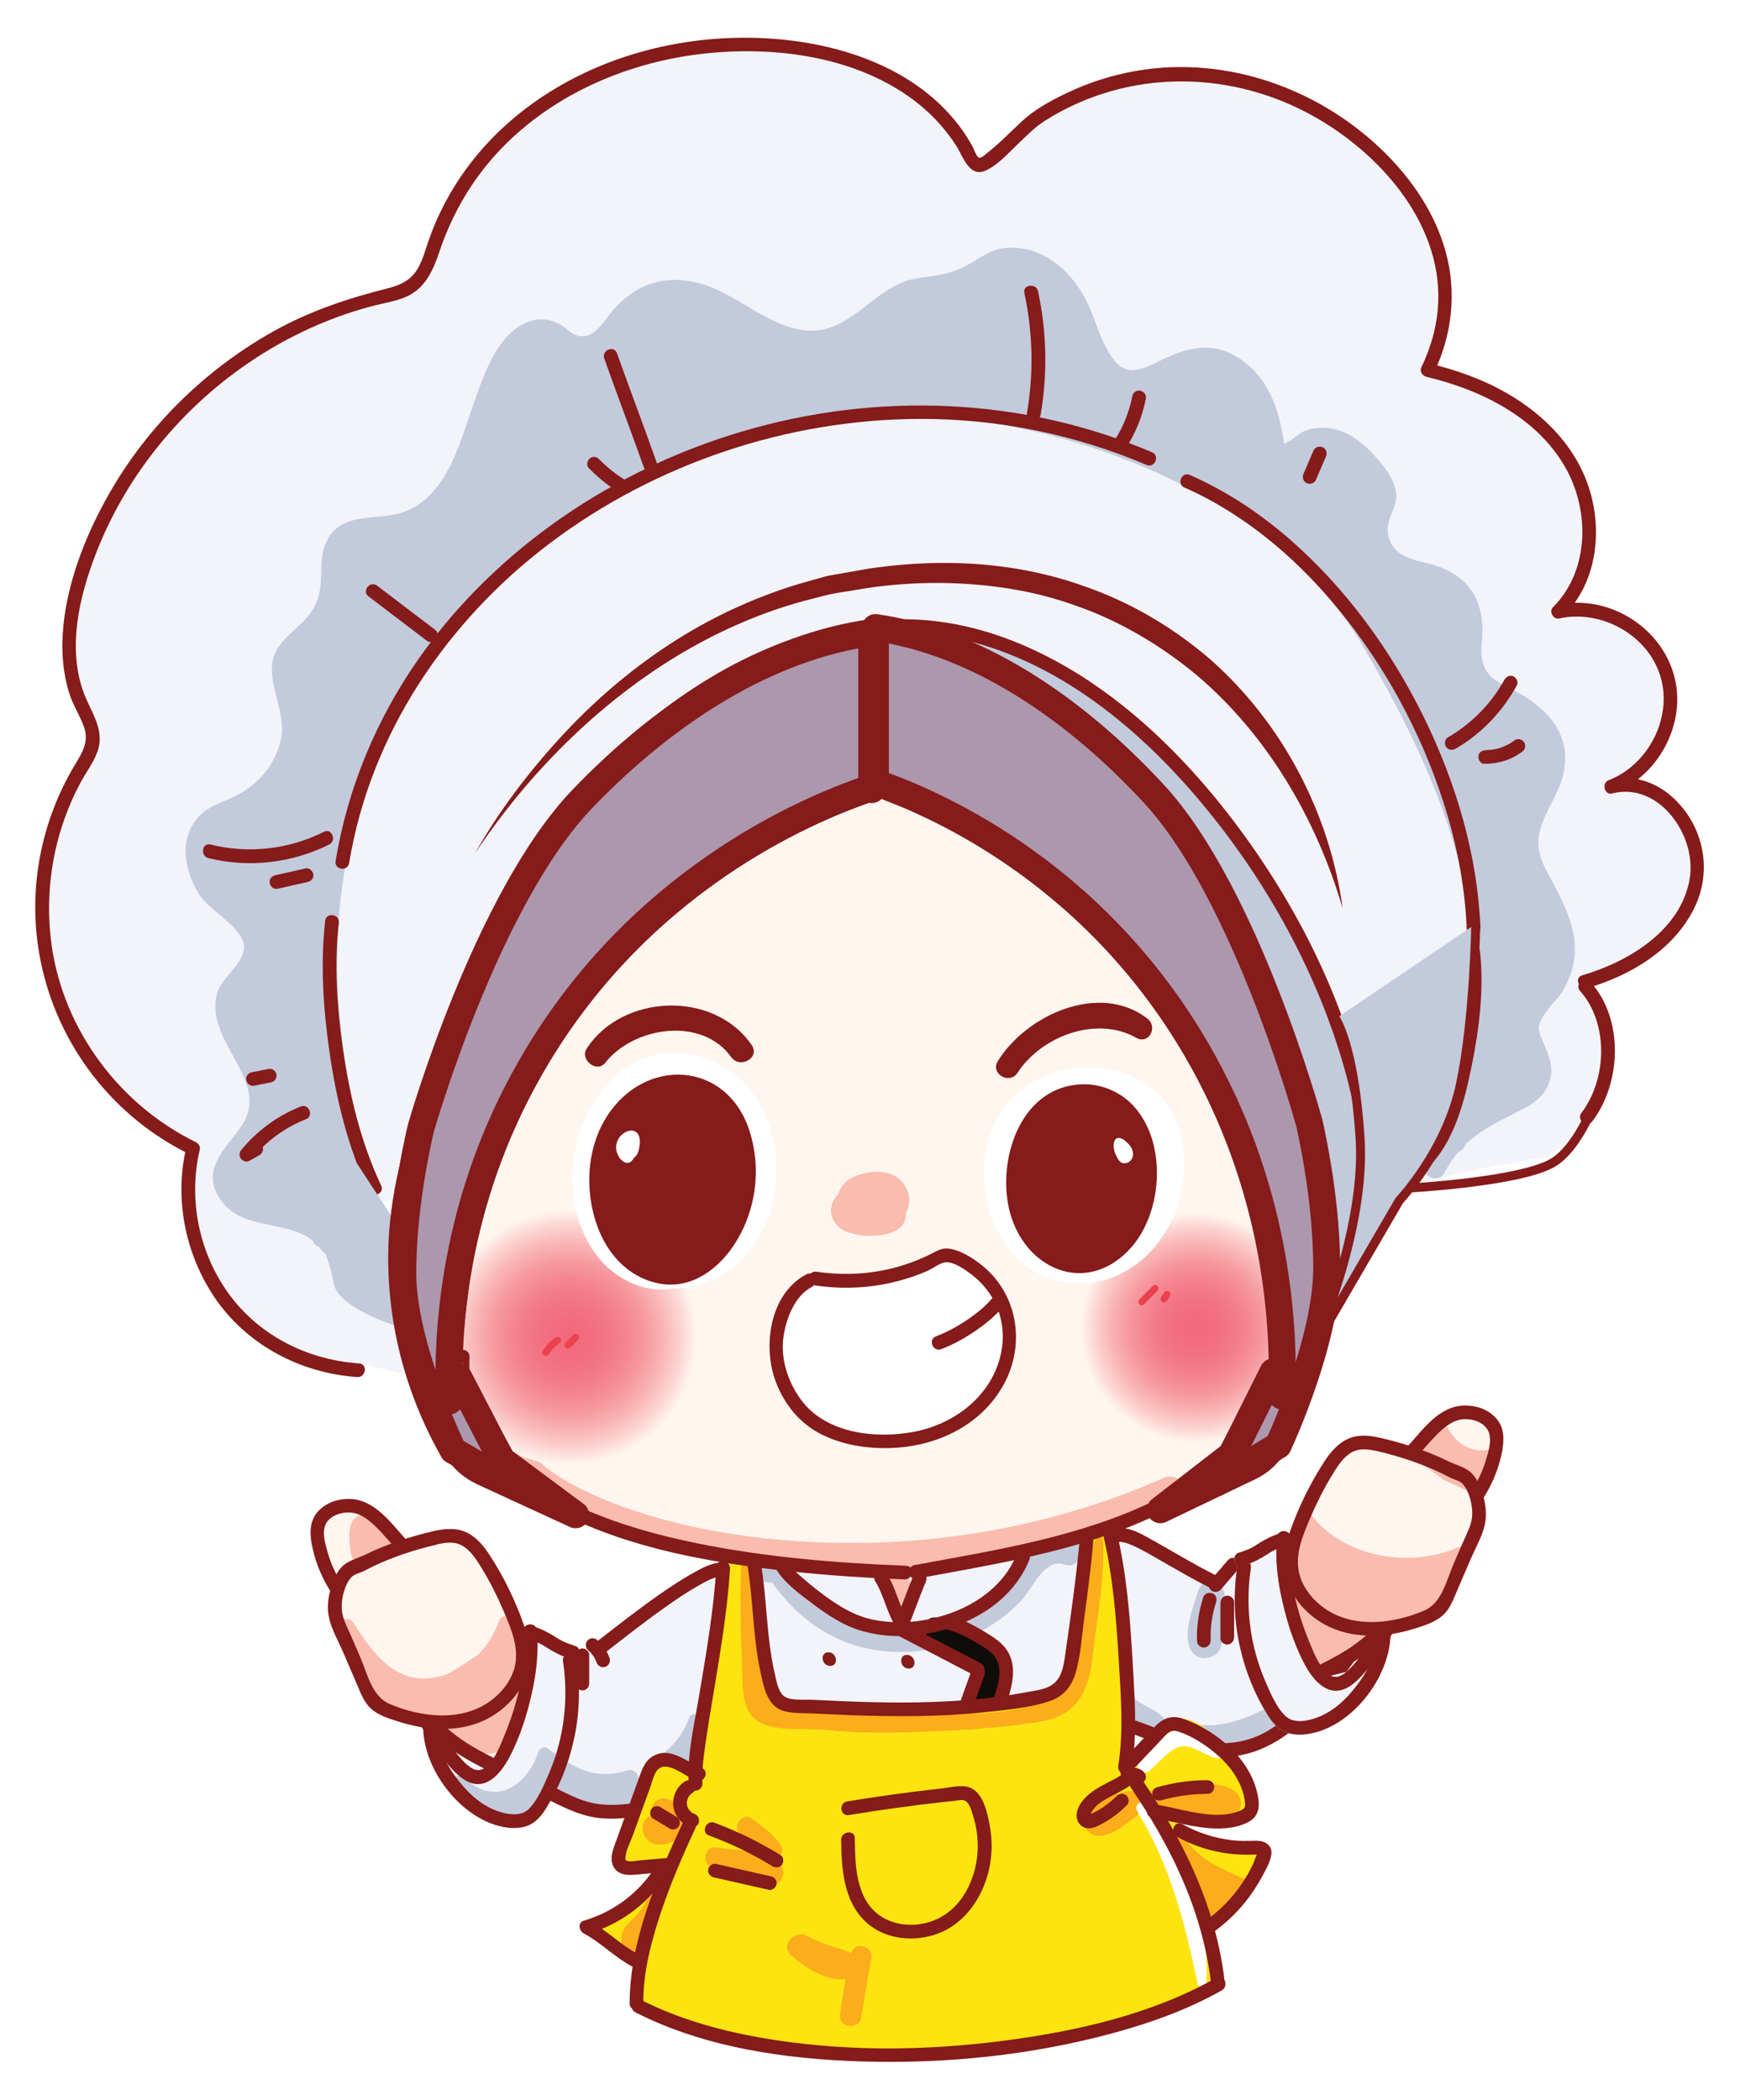 <?xml version="1.0" encoding="utf-8"?>
<!-- Generator: Adobe Illustrator 23.0.2, SVG Export Plug-In . SVG Version: 6.00 Build 0)  -->
<svg version="1.1" xmlns="http://www.w3.org/2000/svg" xmlns:xlink="http://www.w3.org/1999/xlink" x="0px" y="0px"
	 viewBox="0 0 193.91 234" style="enable-background:new 0 0 193.91 234;" xml:space="preserve">
<style type="text/css">
	.st0{fill-rule:evenodd;clip-rule:evenodd;fill:#F16465;}
	.st1{fill:#C2CADC;}
	.st2{fill-rule:evenodd;clip-rule:evenodd;fill:#FFFFFF;}
	.st3{fill:#FFFFFF;}
	.st4{fill:none;stroke:#FFFFFF;stroke-width:4;stroke-miterlimit:10;}
	.st5{fill:#FFD55E;}
	.st6{fill-rule:evenodd;clip-rule:evenodd;fill:#08A84B;}
	.st7{fill:#A91E22;}
	.st8{fill:#F16465;}
	.st9{fill:#3E1211;}
	.st10{fill:#FFF6F0;}
	.st11{fill:#FABCAE;}
	.st12{filter:url(#Adobe_OpacityMaskFilter);}
	.st13{filter:url(#Adobe_OpacityMaskFilter_1_);}
	.st14{mask:url(#SVGID_1_);fill:url(#SVGID_2_);}
	.st15{fill:url(#SVGID_3_);}
	.st16{filter:url(#Adobe_OpacityMaskFilter_2_);}
	.st17{filter:url(#Adobe_OpacityMaskFilter_3_);}
	.st18{mask:url(#SVGID_4_);fill:url(#SVGID_5_);}
	.st19{fill:url(#SVGID_6_);}
	.st20{fill:#EB414C;}
	.st21{fill:#F2F4FA;}
	.st22{fill:#0E0D09;}
	.st23{fill:#FDE410;}
	.st24{fill:#FBAD1B;}
	.st25{fill:#BBBDBF;}
	.st26{fill:#E5E6E7;}
	.st27{fill:#851B1A;}
	.st28{fill:none;stroke:#FFF6F0;stroke-miterlimit:10;}
	.st29{fill:none;stroke:#851B1A;stroke-width:3;stroke-linecap:round;stroke-linejoin:round;stroke-miterlimit:10;}
	.st30{fill:#8A8083;stroke:#851B1A;stroke-width:3;stroke-linecap:round;stroke-linejoin:round;stroke-miterlimit:10;}
	.st31{fill:#AC97AD;stroke:#851B1A;stroke-width:3;stroke-linecap:round;stroke-linejoin:round;stroke-miterlimit:10;}
	.st32{fill:#EBEAEA;}
	.st33{fill:#F3D038;}
	.st34{fill:#BC2D26;}
	.st35{fill:#E83628;}
	.st36{fill:#EE543C;}
	.st37{fill:#C92F27;}
	.st38{fill:#FDBD60;}
	.st39{fill:#010101;}
	.st40{fill:#91C83E;}
	.st41{fill:#BDD631;}
	.st42{fill:#7C3B1A;}
	.st43{fill:#86201A;}
	.st44{fill:#491E12;}
	.st45{fill:#581F0E;}
	.st46{fill:#B22F25;}
	.st47{opacity:0.5;}
	.st48{fill:#813829;}
	.st49{fill:#1F4922;}
	.st50{fill:#4C8C40;}
	.st51{fill:#69B445;}
	.st52{fill:#ADD691;}
	.st53{fill:#E8CA5C;}
	.st54{fill:#9E6B28;}
	.st55{fill:#955B25;}
	.st56{fill:#C09333;}
	.st57{fill:#F9EC8C;}
	.st58{fill:#C3903A;}
	.st59{fill:#A9772B;}
	.st60{filter:url(#Adobe_OpacityMaskFilter_4_);}
	.st61{filter:url(#Adobe_OpacityMaskFilter_5_);}
	.st62{mask:url(#SVGID_7_);fill:url(#SVGID_8_);}
	.st63{fill:url(#SVGID_9_);}
	.st64{filter:url(#Adobe_OpacityMaskFilter_6_);}
	.st65{filter:url(#Adobe_OpacityMaskFilter_7_);}
	.st66{mask:url(#SVGID_10_);fill:url(#SVGID_11_);}
	.st67{fill:url(#SVGID_12_);}
	.st68{fill:#C2CADC;stroke:#851B1A;stroke-linecap:round;stroke-linejoin:round;stroke-miterlimit:10;}
	.st69{fill:none;stroke:#851B1A;stroke-miterlimit:10;}
</style>
<g id="Layer_2">
</g>
<g id="Layer_1">
	<path class="st1" d="M94.91,63.83l17.22,34.08l28.16,58.17c0,0,16.57-14.95,18.33-40.61C160.36,89.8,109,57.27,109,57.27
		L94.91,63.83z"/>
	<g>
		<g>
			<g>
				<path class="st10" d="M131.93,96.18c12.77,24.96,14.17,31.27,14.17,41.52c0,5.76-1.83,14.29-3.44,20.66
					c-3.35,3.71-7.01,7.34-11.29,9.86c-0.22-0.41-0.67-0.68-1.25-0.51c-1.43,0.43-2.74,1.15-4.07,1.81
					c-1.35,0.66-2.74,1.14-4.16,1.61c-3.17,1.04-6.36,1.6-9.64,2.09c-1.94,0.29-3.95,0.46-5.7,1.34c-0.56,0.05-1.13,0.12-1.69,0.21
					c-0.84,0.15-1.61,0.39-2.14,1.1c-0.54,0.74-0.83,1.7-1.12,2.57c-0.18,0.53-0.35,1.08-0.54,1.61c-0.04,0.13-0.09,0.26-0.14,0.39
					c-0.02,0.03-0.07,0.15-0.09,0.21c-0.08,0.18-0.16,0.34-0.26,0.51c-0.03,0.03-0.05,0.09-0.06,0.13c-0.14,0-0.27-0.01-0.41-0.03
					c-0.02-0.05-0.02-0.1-0.04-0.16c-0.35-1.09-0.65-2.2-1.1-3.27c-0.38-0.9-0.84-1.86-1.87-2.1c-0.56-0.12-1.14-0.12-1.71-0.13
					c-0.78-0.03-1.56-0.2-2.34-0.32c-1.88-0.29-3.78-0.55-5.66-0.83c-3.1-0.47-6.15-0.84-9.26-1.13c-0.06-0.45-0.37-0.91-0.83-0.98
					c-2.47-0.34-5.06-0.52-7.61-0.89c-0.36-0.17-0.72-0.36-1.08-0.58c-0.31-0.19-0.61-0.22-0.87-0.14
					c-4.23-1.87-8.21-4.33-11.46-7.65c-1-1.02-1.82-2.16-2.68-3.27c-0.01-0.01-0.01-0.03-0.02-0.03c-2.44-5.14-2.49-8.77-4.61-17.92
					c-0.97-4.24-2-7.99-2.95-11.13c0.2-0.85,0.45-1.69,0.6-2.55c0.3-1.65,0.6-3.3,0.99-4.93c0.82-3.35,1.84-6.67,3-9.9
					c1.14-3.21,2.46-6.33,3.94-9.4c0.82-1.69,1.64-3.38,2.39-5.1c6.22-8.8,14.21-17.47,22.9-22.96c5.84-3.69,12.34-5.61,18.98-5.84
					h0.01C108.18,72.8,123.47,79.65,131.93,96.18z"/>
				<path class="st10" d="M158.54,133.24l-0.13-6.02C158.91,129.3,158.94,131.34,158.54,133.24z"/>
				<path class="st10" d="M54.9,197.38c1.13-1.54,2.09-3.23,3.07-4.9c0.56-2.16,0.96-4.38,1.47-6.58
					c-0.84-3.73-2.84-8.27-5.04-11.25c-0.89-1.2-2.03-2.61-3.44-3.23c-1.71-0.76-2.82,0.21-4.41,0.08c-0.02,0-0.05-0.01-0.07-0.01
					c-0.01,0.03-0.01,0.06-0.03,0.08c-0.28,0.54-1.06,0.73-1.57,0.41c-0.76-0.47-1.29-1.24-1.75-2.01
					c-1.91-1.27-3.75-2.61-6.03-0.91c-2.44,1.83-1.42,4.6-0.29,6.96c0.26,4.23,2.4,9.85,5.04,13.06c1.2,1.45,1.91,1.46,3.64,1.99
					c1.37,0.41,2.3,1.16,3.14,2.04c1.88,1.27,3.62,2.75,5.49,4.02C54.36,197.23,54.61,197.31,54.9,197.38z"/>
				<path class="st11" d="M44.16,171.82c-0.57-1.36-2.04-3.15-3.69-3.02c-2.06,0.16-1.56,3.19-1.31,4.54
					c0.12,0.66,0.92,1.03,1.52,0.86c0.4-0.11,0.66-0.38,0.79-0.72c0.07-0.04,0.13-0.07,0.2-0.1c0.47-0.2,1-0.32,1.51-0.29
					C43.78,173.14,44.41,172.41,44.16,171.82z"/>
				<path class="st11" d="M57.11,187.83c1.03-1.9,0.89-4.29,0.19-7.14c-0.22-0.9-1.45-0.79-1.72,0c-0.48,1.43-1.3,2.71-2.36,3.75
					c-1.17,0.75-2.3,1.54-3.45,2.14c-0.59,0.2-1.21,0.35-1.84,0.42c-4.08,0.48-6.62-3.1-8.52-6.15c-0.63-1-2.12-0.12-1.58,0.92
					c0.75,1.43,1.59,2.94,2.59,4.26c-0.03,0.1-0.05,0.21-0.02,0.34c0.33,1.44,1.05,2.85,2.26,3.73c0.29,0.21,0.56,0.14,0.74-0.05
					c1.51,1.42,3.42,2.02,5.5,1.95c0.04,0.06,0.09,0.11,0.15,0.16c1.45,1.23,3.73,3.58,5.85,3.23c1.04-0.17,1.5-0.95,1.93-1.8
					c0.63-1.24,1.15-2.52,1.65-3.82C58.92,188.63,58.06,187.9,57.11,187.83z"/>
				<path class="st11" d="M129.7,164.69c-13.55,5.98-28.55,8.25-43.28,6.85c-7.2-0.69-14.8-2.32-21.36-5.47
					c-6.79-3.25-9.97-8.27-13-14.89c-0.22-0.48-0.98-0.23-0.97,0.26c0.31,11.71,10.18,17.3,20.54,20.26
					c1.91,0.22,3.82,0.38,5.66,0.64c0.43,0.06,0.73,0.47,0.81,0.9c1.83,0.36,3.61,0.66,5.29,0.91c5.32,0.81,10.65,1.07,15.95,0.86
					c-0.16,0.12-0.26,0.32-0.19,0.52c-0.13,0.22-0.18,0.5-0.1,0.82c0.25,1.07,0.44,2.1,0.99,3.06c0.49,0.86,1.82,0.47,1.84-0.5
					c0.02-1.11-0.32-2.11-0.61-3.17c-0.12-0.45-0.43-0.7-0.77-0.78c10.59-0.57,21.03-3.12,30.85-7.48
					C133.23,166.64,131.58,163.86,129.7,164.69z"/>
				<path class="st11" d="M101.07,132.54c-1.02-2.33-3.93-2.3-5.95-1.38c-0.93,0.42-1.52,1.15-1.72,1.94
					c-0.49,0.47-0.8,1.07-0.79,1.83c0.02,1.06,0.82,1.99,1.78,2.35c0.17,0.06,0.34,0.1,0.51,0.13c0.34,0.14,0.71,0.22,1.06,0.26
					c1.63,0.16,4.73,0.03,4.99-2.12c0.02-0.15,0.02-0.29,0.01-0.43C101.43,134.33,101.44,133.38,101.07,132.54z"/>
				<defs>
					<filter id="Adobe_OpacityMaskFilter" filterUnits="userSpaceOnUse" x="49.18" y="134.78" width="28.5" height="28.5">
						<feFlood  style="flood-color:white;flood-opacity:1" result="back"/>
						<feBlend  in="SourceGraphic" in2="back" mode="normal"/>
					</filter>
				</defs>
				<mask maskUnits="userSpaceOnUse" x="49.18" y="134.78" width="28.5" height="28.5" id="SVGID_1_">
					<g class="st12">
						<defs>
							<filter id="Adobe_OpacityMaskFilter_1_" filterUnits="userSpaceOnUse" x="49.18" y="134.78" width="28.5" height="28.5">
								<feFlood  style="flood-color:white;flood-opacity:1" result="back"/>
								<feBlend  in="SourceGraphic" in2="back" mode="normal"/>
							</filter>
						</defs>
						<mask maskUnits="userSpaceOnUse" x="49.18" y="134.78" width="28.5" height="28.5" id="SVGID_1_">
						</mask>
						<radialGradient id="SVGID_2_" cx="63.427" cy="149.033" r="14.248" gradientUnits="userSpaceOnUse">
							<stop  offset="0" style="stop-color:#FFFFFF"/>
							<stop  offset="0.127" style="stop-color:#FBFBFB"/>
							<stop  offset="0.253" style="stop-color:#EFEFEF"/>
							<stop  offset="0.378" style="stop-color:#DBDBDB"/>
							<stop  offset="0.503" style="stop-color:#BFBFBF"/>
							<stop  offset="0.628" style="stop-color:#9B9B9B"/>
							<stop  offset="0.753" style="stop-color:#6F6F6F"/>
							<stop  offset="0.876" style="stop-color:#3C3C3C"/>
							<stop  offset="0.998" style="stop-color:#010101"/>
							<stop  offset="1" style="stop-color:#000000"/>
						</radialGradient>
						<circle class="st14" cx="63.43" cy="149.03" r="14.25"/>
					</g>
				</mask>
				<radialGradient id="SVGID_3_" cx="63.427" cy="149.033" r="14.248" gradientUnits="userSpaceOnUse">
					<stop  offset="0" style="stop-color:#F1697C"/>
					<stop  offset="0.151" style="stop-color:#F26D7E"/>
					<stop  offset="0.3" style="stop-color:#F27685"/>
					<stop  offset="0.449" style="stop-color:#F4858F"/>
					<stop  offset="0.597" style="stop-color:#F69A9F"/>
					<stop  offset="0.745" style="stop-color:#F9B6B6"/>
					<stop  offset="0.891" style="stop-color:#FCD8D4"/>
					<stop  offset="1" style="stop-color:#FFF6F0"/>
				</radialGradient>
				<circle class="st15" cx="63.43" cy="149.03" r="14.25"/>
				<defs>
					<filter id="Adobe_OpacityMaskFilter_2_" filterUnits="userSpaceOnUse" x="120.41" y="135.11" width="25.69" height="25.69">
						<feFlood  style="flood-color:white;flood-opacity:1" result="back"/>
						<feBlend  in="SourceGraphic" in2="back" mode="normal"/>
					</filter>
				</defs>
				<mask maskUnits="userSpaceOnUse" x="120.41" y="135.11" width="25.69" height="25.69" id="SVGID_4_">
					<g class="st16">
						<defs>
							<filter id="Adobe_OpacityMaskFilter_3_" filterUnits="userSpaceOnUse" x="120.41" y="135.11" width="25.69" height="25.69">
								<feFlood  style="flood-color:white;flood-opacity:1" result="back"/>
								<feBlend  in="SourceGraphic" in2="back" mode="normal"/>
							</filter>
						</defs>
						<mask maskUnits="userSpaceOnUse" x="120.41" y="135.11" width="25.69" height="25.69" id="SVGID_4_">
						</mask>
						<radialGradient id="SVGID_5_" cx="133.251" cy="147.958" r="12.843" gradientUnits="userSpaceOnUse">
							<stop  offset="0" style="stop-color:#FFFFFF"/>
							<stop  offset="0.127" style="stop-color:#FBFBFB"/>
							<stop  offset="0.253" style="stop-color:#EFEFEF"/>
							<stop  offset="0.378" style="stop-color:#DBDBDB"/>
							<stop  offset="0.503" style="stop-color:#BFBFBF"/>
							<stop  offset="0.628" style="stop-color:#9B9B9B"/>
							<stop  offset="0.753" style="stop-color:#6F6F6F"/>
							<stop  offset="0.876" style="stop-color:#3C3C3C"/>
							<stop  offset="0.998" style="stop-color:#010101"/>
							<stop  offset="1" style="stop-color:#000000"/>
						</radialGradient>
						<circle class="st18" cx="133.25" cy="147.96" r="12.84"/>
					</g>
				</mask>
				<radialGradient id="SVGID_6_" cx="133.251" cy="147.958" r="12.843" gradientUnits="userSpaceOnUse">
					<stop  offset="0" style="stop-color:#F1697C"/>
					<stop  offset="0.151" style="stop-color:#F26D7E"/>
					<stop  offset="0.3" style="stop-color:#F27685"/>
					<stop  offset="0.449" style="stop-color:#F4858F"/>
					<stop  offset="0.597" style="stop-color:#F69A9F"/>
					<stop  offset="0.745" style="stop-color:#F9B6B6"/>
					<stop  offset="0.891" style="stop-color:#FCD8D4"/>
					<stop  offset="1" style="stop-color:#FFF6F0"/>
				</radialGradient>
				<circle class="st19" cx="133.25" cy="147.96" r="12.84"/>
				<path class="st20" d="M128.95,143.26c-0.08-0.06-0.18-0.09-0.28-0.07c-0.11,0.02-0.18,0.07-0.25,0.15c-0.49,0.5-0.99,1-1.48,1.5
					c-0.06,0.06-0.09,0.2-0.07,0.28c0.01,0.09,0.07,0.2,0.15,0.25c0.08,0.06,0.18,0.09,0.28,0.07c0.11-0.02,0.18-0.07,0.25-0.15
					c0.49-0.5,0.99-1,1.48-1.5c0.06-0.06,0.09-0.2,0.07-0.28C129.08,143.42,129.02,143.31,128.95,143.26z"/>
				<path class="st20" d="M130.38,144.05c-0.02-0.05-0.05-0.08-0.1-0.12c-0.08-0.06-0.18-0.09-0.28-0.07
					c-0.1,0.02-0.2,0.06-0.25,0.15c-0.11,0.17-0.22,0.33-0.33,0.5c-0.03,0.04-0.05,0.09-0.06,0.14c-0.02,0.05-0.02,0.1-0.01,0.15
					c0.01,0.05,0.02,0.1,0.05,0.14c0.02,0.05,0.05,0.08,0.1,0.12c0.08,0.06,0.18,0.09,0.28,0.07c0.1-0.02,0.2-0.06,0.25-0.15
					c0.11-0.17,0.22-0.33,0.33-0.5c0.03-0.04,0.05-0.09,0.06-0.14c0.02-0.05,0.02-0.1,0.01-0.15
					C130.42,144.13,130.41,144.09,130.38,144.05z"/>
				<path class="st20" d="M62.44,149.13c-0.14-0.17-0.36-0.19-0.54-0.07c-0.56,0.36-1.03,0.85-1.38,1.42
					c-0.05,0.09-0.09,0.18-0.07,0.28c0.01,0.09,0.07,0.2,0.15,0.25c0.16,0.11,0.43,0.11,0.54-0.08c0.16-0.26,0.35-0.5,0.56-0.72
					c0.21-0.21,0.43-0.39,0.68-0.55C62.54,149.56,62.57,149.28,62.44,149.13z"/>
				<path class="st20" d="M64.44,148.81c-0.06-0.08-0.16-0.14-0.26-0.15c-0.09-0.01-0.21,0.01-0.28,0.08
					c-0.28,0.28-0.55,0.55-0.83,0.83c-0.04,0.03-0.08,0.07-0.1,0.12c-0.03,0.04-0.05,0.09-0.05,0.14c-0.01,0.09,0.02,0.21,0.08,0.28
					c0.06,0.08,0.16,0.14,0.26,0.15c0.09,0.01,0.21-0.01,0.28-0.08l0.83-0.83c0.04-0.03,0.08-0.07,0.1-0.12
					c0.03-0.04,0.05-0.09,0.05-0.14C64.53,149,64.5,148.88,64.44,148.81z"/>
				<path class="st3" d="M77,117.5c-2.24-0.44-4.64-0.12-6.9,1.27c-5.18,3.18-7.39,10.81-5.84,16.48c0.81,2.94,2.45,5.56,4.89,7.07
					c2.03,1.27,4.05,1.59,5.94,1.25c0.63-0.01,1.28-0.07,1.92-0.2C89.55,140.76,89.82,120.02,77,117.5z"/>
				<path class="st3" d="M131.21,125.25c-2.49-6.8-11.64-8-17.09-4.03c-7.84,5.7-4.87,20.56,4.96,21.71
					c6.82,0.8,11.9-4.98,12.69-10.94c0.29-2.21,0.23-4.5-0.51-6.61C131.24,125.34,131.23,125.29,131.21,125.25z"/>
				<path class="st21" d="M80.87,178.54c0.11-0.79,0.32-1.63,0.21-2.43c-0.15-1.04-0.96-1.22-1.9-1.08c-0.25,0.04-0.49,0-0.71-0.07
					c-2.31,1.94-4.71,3.76-7.19,5.47c-1.21,0.83-2.5,1.97-3.84,2.57c-0.07,0.03-0.13,0.05-0.2,0.08c-0.1,0.23-0.27,0.42-0.48,0.56
					c-0.71,0.47-1.53,0.72-2.38,0.73c-0.31,0-0.59-0.13-0.81-0.34c-0.23-0.21-0.32-0.51-0.34-0.81c0-0.01,0-0.02,0-0.03
					c-0.47-0.17-0.96-0.38-1.51-0.64c-0.54-0.25-1.02-0.28-1.42-0.16c-0.24-0.02-0.47,0.08-0.59,0.32
					c-0.74,0.63-0.93,1.88-0.29,2.65c-0.35,2.85-1.06,5.71-2.15,8.33c-0.28,0.75-0.61,1.47-1,2.17c-0.8,1-1.59,1.05-2.34,0.14
					c-1.32-0.44-2.77-1.83-3.9-2.63c-0.75-0.53-1.69,0.34-1.48,1.14c1.05,4.09,7.57,12.14,11.88,6.69c0.27-0.34,0.47-0.72,0.61-1.12
					c0.07-0.11,0.14-0.23,0.2-0.35c2.5,1.4,5.7,2.95,8.34,2.39c0.91-0.19,1.62-0.66,2.21-1.33c-0.27-0.29-0.41-0.72-0.28-1.09
					c0.33-0.88,0.7-1.77,1.35-2.46c0.9-0.97,2.16-1.02,3.32-0.53c0.41,0.17,0.8,0.38,1.19,0.59c0.01-0.02,0.02-0.04,0.03-0.06
					c1.14-3.49,1.23-7.22,1.87-10.82c0.42-2.4,0.93-4.79,1.51-7.16C80.81,179.02,80.84,178.77,80.87,178.54z"/>
				<path class="st21" d="M121.62,171.78c-0.28-0.79-1.07-1.37-2.15-0.79c-2.41,1.29-5.55,1.63-8.18,2.32
					c-2.6,0.68-5.15,1.5-7.85,1.65c-0.46,0.02-0.81,0.29-0.95,0.72c-0.52,1.54-1.13,2.93-1.93,4.27c-1.06-1.29-1.77-2.71-2.23-4.41
					c-0.11-0.42-0.51-0.71-0.94-0.72c-4.04-0.09-8.12-0.47-12.14-0.89c-0.4-0.04-0.69,0.15-0.87,0.44c-0.41,0.24-0.7,0.69-0.6,1.28
					c0.56,3.23,1.12,6.45,1.74,9.67c0.32,1.64,0.34,3.6,1.82,4.58c1.75,1.15,5.39,0.38,7.39,0.38c3.5-0.01,7.01-0.07,10.51-0.12
					c3.25-0.04,6.51-0.23,9.75-0.55c1.46-0.14,3.11-0.21,4.16-1.38c1.43-1.59,1.34-4.69,1.61-6.62c0.43-3.05,0.71-6.12,1-9.19
					C121.78,172.15,121.73,171.94,121.62,171.78z"/>
				<path class="st21" d="M151.95,180.17c-2.45-1.55-5.04-2.87-7.61-4.18c-1.46-0.74-3.68-2.44-5.43-2.26
					c-2.65,0.28-1.49,2.8-5.5,1.82c-2.51-0.62-5.43-3.51-7.62-4.81c-0.05-0.03-0.1-0.05-0.14-0.07c-0.66-1-2.42-0.47-2.05,0.86
					c0.03,0.1,0.05,0.21,0.08,0.31c-0.05,0.35,0.03,0.72,0.27,1.02c0.69,2.61,1.25,5.27,1.58,7.94c0.38,3.02-0.29,6.54,0.31,9.47
					c0.61,2.95,3.62,2.65,5.98,3.05c2.24,0.37,3.66,1.98,6.08,1.72c1.81-0.19,3.47-1.2,4.89-2.27c3.94-2.96,6.74-7.06,9.59-10.99
					C152.75,181.25,152.45,180.49,151.95,180.17z"/>
				<path class="st21" d="M188.75,92.09c-0.28-0.05-0.55-0.22-0.74-0.55c-1.05-1.92-2.63-3.48-4.95-3.39
					c-1.21,0.04-1.47-1.54-0.58-2.14c3.39-2.28,4.04-6.39,3.13-10.13c-0.06-0.26-0.04-0.49,0.04-0.69c-0.48-2.17-2-4.29-4.02-5.87
					c-0.29,0.15-0.65,0.16-1.02-0.09c-1.16-0.78-2.41-1.26-3.76-1.43c-0.03,0-0.05,0.01-0.09,0.01c0,0,0,0-0.01,0
					c-0.1,0-0.21-0.01-0.31-0.04c0,0-0.02-0.01-0.03-0.01c-0.21-0.02-0.41-0.03-0.63-0.03c-0.95-0.01-1.32-0.95-0.99-1.73
					c1.33-3.15,2.29-6.44,1.94-9.87c-0.12-0.55-0.25-1.09-0.4-1.59c-1.96-6.85-9.45-11.13-16.58-13.5c0.39-1.4,0.37-3.04,0.45-4.34
					c0.21-3.26-0.09-6.64-0.98-9.78c-1.84-6.54-6.28-11.5-12.35-14.45c-5.79-2.82-12.81-4.53-19.32-3.64
					c-3.36,0.46-6.54,1.49-9.45,3.2c-1.62,0.96-3.25,2.03-4.72,3.2c-0.74,0.59-3.56,2.44-4.42,3.2c-3.61-5.09-7.64-8.45-13.41-10.82
					c-6.84-2.81-14.58-3.06-21.64-1.52c-6.76,1.47-12.87,4.26-17.83,9.14c-2.25,2.21-4.1,4.33-5.49,7.16c-1.6,3.26-2.51,7-5.1,9.65
					c-0.12,0.12-0.2,0.26-0.26,0.41c-10.24,2.38-19.39,7.97-26.45,15.85C11.85,56.04,5.64,66.79,8.02,77.59
					c0.3,1.37,1.29,2.91,1.39,4.28c0.11,1.7-0.78,3.71-1.4,5.28c-1.3,3.25-2.24,6.62-2.74,10.1c-0.75,5.19-0.63,10.63,1.23,15.59
					c1.66,4.44,4.51,8.45,8.29,11.33c1.27,0.97,4.28,3.15,6.67,3.47c-0.43,1.03-0.71,2.1-0.77,3.46c-0.12,2.67,0.44,5.36,1.49,7.81
					c0.64,1.49,1.46,2.86,2.43,4.1c2.11,4.57,7.04,9.32,12.46,8.69c0.03,0,0.05-0.02,0.08-0.02c0.26,0.33,0.53,0.62,0.8,0.88
					c0.93,0.86,2.17-0.43,1.37-1.37c-1.82-2.14-2.86-6.32-2.89-9.11c-0.01-0.74,0.1-1.4,0.29-2.02c0.19-0.12,0.37-0.29,0.5-0.55
					c1.27-2.45,3.28-4.09,5.56-5.48c0.45-0.18,0.9-0.38,1.31-0.65c0.11,0.03,0.21,0.06,0.31,0.08c0.35,0.08,0.73-0.08,0.87-0.43
					c0.1-0.25,0.06-0.49-0.08-0.68c0.57-0.79,0.69-1.69,0.88-2.79c0.68-3.88,1.16-7.54,2.56-11.26c1.36-3.63,3.21-7.05,5.09-10.43
					c3.52-6.36,6.69-13.15,11.21-18.87c3.56-4.5,7.85-8.19,12.45-11.54c0.05-0.02,0.1-0.05,0.15-0.08
					c7.88-5.2,16.75-8.03,26.23-7.06c10.6,1.09,17.96,6.71,25.96,13.2c0.36,0.29,0.75,0.38,1.12,0.34
					c8.53,11.78,17.69,23.86,20.53,38.35c0.12,0.64,0.58,1,1.12,1.13c0.11,0.07,0.24,0.14,0.39,0.17c3.28,0.78,5.55,2.8,4.99,6.46
					c-0.14,0.93,0.56,1.93,1.61,1.61c4.3-1.31,8.59-1.91,12.98-2.66c1.18-0.91,2.37-1.98,3.32-3.19c0.03-0.05,0.1-0.13,0.1-0.14
					c0.06-0.09,0.13-0.18,0.19-0.26c0.12-0.17,0.23-0.33,0.34-0.5c0.24-0.37,0.47-0.74,0.68-1.13c0.49-0.87,0.92-1.77,1.32-2.68
					c0.12-0.27,0.37-0.44,0.65-0.51c0.39-3.25-0.32-6.53-1.9-9.44c-0.04-0.05-0.09-0.11-0.12-0.17c-0.29-0.5-0.15-1.31,0.41-1.57
					c1.77-0.8,3.56-1.54,5.26-2.48c0.77-0.43,1.54-0.9,2.24-1.44c2.35-2.36,4.07-5.25,4.44-8.48
					C189.58,95.31,189.33,93.64,188.75,92.09z"/>
				<path class="st3" d="M110.75,142.15c-1.51-2.26-3.62-3.2-6.28-2.28c-4.42,1.53-7.64,3.11-12.39,2.77
					c-0.3-0.47-0.87-0.74-1.46-0.33c-4.71,3.28-5.29,11.84-0.67,15.44c5.13,3.98,12.93,3.71,18.07-0.02
					C112.93,154.16,114.11,147.17,110.75,142.15z"/>
				<polygon class="st21" points="32.48,147.3 40.02,151.93 46.92,153.55 42.55,139.52 35.14,134.14 				"/>
				<g>
					<path class="st1" d="M71.23,198.3c-0.05-0.65-0.63-1.23-1.33-1.01c-3.67,1.14-6.07-0.32-8.87-2.47
						c-0.39-0.3-0.92,0.04-1.05,0.43c-1.22,3.76-4.84,6.14-8.14,2.9c-0.91-0.9-2.12,0.42-1.37,1.37c1.8,2.29,4.46,3.91,7.43,2.64
						c1.47-0.63,2.27-1.66,2.73-2.89c0.02,0.02,0.03,0.04,0.05,0.05C63.04,201.65,71.66,203.91,71.23,198.3z"/>
					<path class="st1" d="M76.84,191.34c-0.56,1.51-1.4,2.78-2.65,3.81c-0.36,0.29-0.05,0.74,0.32,0.77
						c0.11,1.38,2.01,1.42,2.64,0.3c0.35-0.62,0.32-1.45,0.38-2.14c0.08-0.87,0.16-1.73,0.23-2.6
						C77.8,190.9,77.01,190.87,76.84,191.34z"/>
					<path class="st1" d="M133.51,177.32c-0.53,1.74-1.35,3.73-1.11,5.58c0.12,0.93,0.62,1.73,1.63,1.85
						c0.88,0.11,1.85-0.42,2.06-1.35c0.39-1.72,0.1-3.54,0.36-5.27C136.74,176.24,134.1,175.4,133.51,177.32z"/>
					<path class="st1" d="M128.64,190.62c-0.7-0.41-1.48-0.74-2.1-1.27c-1.14-0.98-2.54,0.48-1.62,1.62c0.57,0.72,1.3,1.4,2.18,1.71
						c0.77,0.27,2.04,0.52,2.57-0.29C130.19,191.59,129.23,190.97,128.64,190.62z"/>
					<path class="st1" d="M151,180.66c-2.18,5.11-11.2,12.4-17.41,11.52c-1.49-0.21-2.15,1.83-0.64,2.32
						c8.94,2.87,12.58-6.28,17.93-10.86C152.64,182.14,151.87,178.63,151,180.66z"/>
					<path class="st1" d="M174.1,110.51c2.98-4.86,0.67-9.01-1.7-13.37c-1.99-3.64-0.51-5.48,1.04-8.73
						c0.9-1.89,1.34-3.89,0.68-5.94c-0.61-1.89-2.01-3.35-3.61-4.47c-2.86-2.01-5.83-1.89-5.38-6.39c0.48-4.82-1.51-7.83-6.4-8.93
						c-1.96-0.44-3.95-1.14-4.08-3.54c-0.08-1.42,1.01-2.56,0.95-3.99c-0.08-1.83-1.7-3.64-2.89-4.86c-1.31-1.34-2.9-2.43-4.8-2.6
						c-0.91-0.08-1.83,0.03-2.67,0.4c-0.42,0.19-1.36,1.07-2.13,1.37c-0.49-3.35-1.45-6.68-4.17-8.91c-3.32-2.73-6.41-2-9.91-0.23
						c-2.87,1.45-4.19,1.39-5.74-1.54c-0.95-1.79-1.42-3.8-2.39-5.59c-1.72-3.19-4.81-5.81-8.64-5.58c-1.68,0.1-2.63,0.88-4.01,1.68
						c-2.19,1.27-3.59,1.37-5.99,1.72c-4.24,0.61-6.51,4.84-10.51,5.7c-4.78,1.03-9.14-3.82-13.54-5.07
						c-3.86-1.1-7.03-0.18-9.72,2.72c-0.88,0.95-1.88,2.89-3.32,3.09c-1.33,0.19-1.87-0.87-2.88-1.37
						c-1.13-0.56-2.21-0.66-3.39-0.23c-3.55,1.28-5.09,6.21-6.21,9.4c-1.52,4.32-3,10.33-7.98,11.89c-2.94,0.92-6.79-0.17-8.37,3.29
						c-0.93,2.05-0.19,4.36-0.99,6.48c-0.92,2.43-2.91,3.18-4.28,5.14c-2.17,3.1,1.03,6.91,0.22,10.41
						c-0.63,2.69-2.32,4.75-4.72,6.07c-1.5,0.82-3.22,1.17-4.42,2.47c-2.24,2.43-1.63,5.88-0.06,8.49c1.18,1.96,4.23,3.36,4.99,5.38
						c0.77,2.06-2.3,3.88-2.85,5.71c-1.64,5.47,6.17,9.88,2.66,14.92c-1.82,2.61-4.65,4.92-2.25,8.28c2.4,3.37,7.34,2.14,10.22,4.48
						c0.11,0.31,0.36,0.55,0.67,0.68c0.11,0.13,0.23,0.26,0.33,0.41c0.42,0.63,1.62,0.25,1.31-0.55c-0.06-0.15-0.12-0.27-0.18-0.41
						c1.28-1.96,2.84-3.58,4.63-5.08c0.26-0.22,0.37-0.68,0.26-0.99c-11.17-34.12,0.13-60.88,25.69-76.29
						c12.52-7.55,27.24-11.24,41.71-9.1c16.04,2.38,34.1,10.54,42.58,25.03c9.79,16.72,17.29,34.84,8.3,54.35
						c-0.08,0.16-0.03,0.34-0.01,0.5c-0.53,0.78-1.01,1.62-1.42,2.51c-0.7,1.5,1.45,2.83,2.26,1.32c0.48-0.9,1-1.65,1.56-2.31
						c0.35-0.14,0.64-0.41,0.81-0.85c1.51-1.43,3.3-2.37,5.48-3.44c1.48-0.73,2.97-1.5,3.68-3.09c0.67-1.5,0.3-2.84-0.31-4.27
						c-0.88-2.06-1.13-2.24,0.29-4.18C172.95,111.83,173.64,111.26,174.1,110.51z"/>
					<path class="st1" d="M118.64,171.5c-1.29,0.42-2.36,0.32-3.46,1.13c-0.84,0.62-1.72,2.19-2.36,2.92
						c-2.12,2.38-4.85,4.25-7.91,5.17c-6.48,1.96-13.96-0.96-18.12-6.19c-0.36-0.45-0.97-0.26-1.26,0.14
						c-0.3-0.08-0.61-0.14-0.91-0.21c-0.42-0.09-0.91,0.13-1.02,0.58c-0.1,0.42,0.13,0.92,0.58,1.02c0.52,0.12,1.04,0.26,1.57,0.29
						c0.09,0.01,0.18-0.01,0.27-0.04c3.6,5.08,8.74,8.09,15.32,7.75c3.09-0.16,6.13-1.1,8.77-2.72c1.39-0.85,2.7-1.89,3.8-3.09
						c1.12-1.23,2.55-4.7,4.72-3.91C120.94,175.17,121.08,170.7,118.64,171.5z"/>
				</g>
				<path class="st22" d="M110.84,182.81c-1.73-1.58-4.18-2.26-6.43-2.56c-1.75-0.23-1.77,2.31-0.39,2.85
					c1.29,0.51,2.63,1.16,3.8,1.91c0.44,0.29,0.85,0.48,0.84,1.01c-0.01,0.41-0.17,0.84-0.29,1.26c-0.67,1.13-0.29,2.67,1.21,2.87
					c1.33,0.18,2.17-0.96,2.02-2.12C112.3,186.18,112.53,184.36,110.84,182.81z"/>
				<g>
					<path class="st23" d="M140.07,205.8c-2.88-0.51-8.24-1.15-9.86-3.72c2.77,0.18,6.9,2.15,8.66,0.17
						c1.45-1.62,0.91-3.25-0.19-4.73c-1.4-1.9-3.97-5.51-6.52-5.94c-2.1-0.35-4.21,1.92-6.17,3.84c0.08-4.07-0.2-8.17-0.37-12.24
						c-0.18-4.32-0.33-8.55-1.51-12.73c-0.43-1.54-2.78-0.44-2.91,1.03c-0.27,3-0.35,5.32-0.57,8.33c-0.19,2.54-0.12,5.57-1.74,7.69
						c-3.13,4.1-12.33,2.68-16.88,2.78c-4.18,0.09-14.04,2.06-16.05-2.62c-1.78-4.14-1.43-9.37-2.5-13.75
						c-0.21-0.86-1.21-0.82-1.63-0.25c-0.49-0.1-1.05,0.17-1.1,0.85c-0.3,4.11-0.69,8.21-1.21,12.29c-0.29,2.25-0.58,4.51-0.97,6.74
						c-0.09,0.49-0.26,2.4-0.57,3.89c-0.95-0.58-1.91-1.17-2.87-1.74c-0.7-0.42-1.47,0.01-1.73,0.71
						c-1.41,3.76-3.01,7.05-4.39,10.82c-0.24,0.66,0.88,1.05,1.54,1.03c0.87-0.03,1.83,0.37,2.7,0.34c-1.47,2.43-3.98,4.46-6.79,5.6
						c-0.76,0.31-1.11,1.43-0.25,1.89c1.82,0.96,3.56,2.05,5.34,3.09c-0.89,5.03,0.1,4.58,2.77,5.82c5.6,2.61,12.8,3.71,18.87,3.76
						c13.93,0.12,28.44-1.5,41.37-6.89c0.68-0.28,0.96-0.78,0.86-1.51c-0.03-0.23-0.49-2.88-0.5-3.46c-0.03-2.17,0.82-2.18,2.1-3.62
						c1.53-1.72,2.71-3.72,3.75-5.77C141.06,206.88,140.85,205.93,140.07,205.8z"/>
					<path class="st24" d="M86.91,207.74c-2.06-1.62-4.72-1.56-7.21-1.87c-1.25-0.16-1.56,2.02-0.3,2.22
						c2.29,0.36,4.26,1.7,6.56,1.95C87.07,210.16,87.8,208.44,86.91,207.74z"/>
					<path class="st24" d="M87.06,205.7c-0.76-1.28-2.14-2.17-3.31-3.07c-0.96-0.74-2.25,0.92-1.3,1.69
						c1.08,0.88,2.07,2.05,3.31,2.68C86.58,207.42,87.57,206.56,87.06,205.7z"/>
					<path class="st24" d="M76.46,203.37c0.12-0.57,0.03-1.18-0.31-1.68c-0.45-0.65-1.12-0.99-1.84-1.25
						c-0.62-0.23-1.36,0.2-1.59,0.78c-0.14,0.34-0.12,0.7,0.01,1.03c-0.38,0.11-0.69,0.32-0.92,0.7c-0.3,0.52-0.26,1.09,0,1.61
						c0.57,1.12,1.91,1.19,3,0.71c0.07,0.01,0.15,0,0.22,0.01c0.74,0.09,1.39-0.64,1.48-1.31
						C76.53,203.77,76.51,203.57,76.46,203.37z"/>
					<path class="st24" d="M126.74,199.87c-0.66-0.45-1.42-0.29-2.08,0.05c-0.4-0.16-0.86-0.17-1.22,0.08
						c-0.86,0.58-2.34,1.23-2.65,2.29c-0.35,1.2,0.54,2.32,1.77,2.29c1.02-0.03,1.89-0.6,2.68-1.18c0.75-0.55,1.86-1.1,2.09-2.08
						C127.47,200.74,127.23,200.2,126.74,199.87z"/>
					<path class="st24" d="M137.08,199.27c-1.61-0.72-3.65-0.38-5.33-0.15c-0.34,0.05-0.6,0.21-0.79,0.43
						c-0.68-0.11-1.36-0.21-2.05-0.22c-1.08-0.01-1.65,1.65-0.58,2.14c1.73,0.79,3.72,1.13,5.59,1.43c1.3,0.21,3.01,0.35,3.94-0.79
						C138.7,201.06,138.23,199.78,137.08,199.27z"/>
					<path class="st24" d="M138.68,209.38c-1.33-0.6-2.69-1.15-3.93-1.94c-1.34-0.85-2.37-2.08-3.42-3.25
						c-0.75-0.83-1.92,0.38-1.22,1.22c0.27,0.33,0.54,0.67,0.82,1.02c-0.2,0.22-0.3,0.52-0.19,0.82c0.89,2.32,2.61,4.23,3.69,6.48
						c0.27,0.56,1.2,0.83,1.7,0.45c1.02-0.78,1.95-1.62,2.84-2.55C139.54,211.01,139.54,209.77,138.68,209.38z"/>
					<path class="st24" d="M72.44,211.03c-0.34,0.79-0.77,1.51-1.32,2.17c-0.46,0.55-1.07,1-1.47,1.6
						c-0.84,1.25-0.23,2.59,0.75,3.52c1.14,1.09,2.66-0.52,1.7-1.7c-0.48-0.59-0.53-0.78-0.12-1.43c0.22-0.35,0.52-0.66,0.75-0.99
						c0.54-0.78,0.94-1.62,1.25-2.51C74.29,210.79,72.82,210.15,72.44,211.03z"/>
					<path class="st24" d="M122.91,171.59c-0.03-0.46-0.66-0.56-0.81-0.11c-1.52,4.65-1.04,9.78-2.41,14.44
						c-1.6,5.44-10.08,4.91-14.7,5.18c-4.9,0.29-10.18,0.15-15.05-0.46c-4.42-0.55-4.52-3.88-4.92-7.6
						c-0.29-2.74-0.38-5.49-0.54-8.24c-0.07-1.22-1.85-1.23-1.9,0c-0.17,3.66-0.01,7.32,0.13,10.97c0.08,2.05-0.17,4.84,1.82,6.07
						c1.91,1.18,5.4,0.69,7.55,0.93c4.08,0.45,8.11,0.32,12.19,0.15c3.44-0.15,6.86-0.38,10.28-0.86c2.29-0.32,4.26-0.65,5.67-2.64
						c1.21-1.7,1.44-3.86,1.67-5.87C122.35,179.66,123.16,175.51,122.91,171.59z"/>
					<path class="st24" d="M94.87,217.66c-0.55-0.29-1.16-0.46-1.81-0.66c-1.09-0.33-2.17-0.8-3.19-1.3
						c-1.34-0.65-2.96,1.07-1.7,2.2c1.42,1.26,3.95,2.93,6.08,2.65c-0.27,1.35-0.5,2.7-0.63,4.06c-0.13,1.32,2.08,1.63,2.33,0.31
						c0.41-2.21,0.71-4.43,1.16-6.63C97.41,216.84,95.21,216.21,94.87,217.66z"/>
					<path class="st3" d="M127.95,201.13c-0.51-0.73-1.68-0.07-1.21,0.71c3.69,6.05,5.3,12.42,6.74,19.27
						c0.12,0.56,0.92,0.39,0.95-0.13C134.85,213.8,132,206.93,127.95,201.13z"/>
					<path class="st3" d="M135.94,195.53c-0.97-1.17-3.03-3.06-4.68-2.81c-1.58,0.24-3.17,2.42-4.27,3.44
						c-0.77,0.72,0.36,1.82,1.14,1.14c0.98-0.84,2.41-2.65,3.67-2.72c1.25-0.08,2.6,1.13,3.9,1.37
						C135.95,196,136.1,195.73,135.94,195.53z"/>
				</g>
				<g>
					<path class="st27" d="M79.84,174.6c-0.3,4.73-1.1,9.41-1.88,14.08c-0.55,3.31-1.42,6.84-1.2,10.22
						c0.07,0.98,1.58,0.78,1.52-0.2c-0.09-1.39,0.12-2.8,0.31-4.17c0.27-1.98,0.61-3.95,0.94-5.93c0.76-4.57,1.53-9.16,1.83-13.79
						C81.41,173.83,79.9,173.61,79.84,174.6L79.84,174.6z"/>
					<path class="st27" d="M46.4,133.87c1.27-11.55,5.03-22.8,10.83-32.87c5.51-9.57,13.05-18.27,22.54-24.06
						c8.57-5.23,19.09-8.02,28.97-5.3c10.31,2.85,18.97,10.29,25.63,18.4c7.01,8.53,12.5,18.55,15.5,29.19
						c0.34,1.22,0.65,2.46,0.91,3.7c0.2,0.96,1.73,0.77,1.52-0.2c-2.36-10.99-7.53-21.41-14.2-30.41
						c-6.53-8.8-15.03-16.93-25.38-20.96c-4.7-1.83-9.75-2.7-14.8-2.23c-5.24,0.49-10.37,2.04-15.08,4.37
						c-10.08,4.99-18.27,13.28-24.39,22.61c-6.55,9.98-11.02,21.38-12.97,33.16c-0.24,1.45-0.44,2.91-0.6,4.38
						C44.78,134.63,46.3,134.85,46.4,133.87L46.4,133.87z"/>
					<path class="st27" d="M86.32,174.57c0.93,1.73,2.8,3.06,4.33,4.21c1.71,1.28,3.49,2.45,5.57,3.01
						c4.5,1.22,9.63,0.26,13.54-2.21c2.19-1.38,3.99-3.36,4.96-5.78c0.36-0.92-1.04-1.52-1.41-0.61c-1.58,3.98-5.61,6.38-9.66,7.22
						c-2.05,0.43-4.18,0.5-6.24,0.1c-1.89-0.37-3.46-1.25-5.02-2.35c-0.97-0.68-1.9-1.41-2.79-2.19c-0.65-0.57-1.46-1.21-1.87-1.98
						C87.27,173.13,85.85,173.7,86.32,174.57L86.32,174.57z"/>
					<path class="st27" d="M83.29,174.4c0.66,3.95,0.61,8,1.46,11.93c0.35,1.61,0.74,3.79,2.55,4.32c1.1,0.32,2.38,0.24,3.51,0.3
						c1.27,0.06,2.54,0.12,3.81,0.17c5.03,0.19,10.09,0.21,15.11-0.32c2.39-0.25,5-0.47,7.28-1.25c1.42-0.48,2.37-1.55,2.81-2.97
						c0.63-2.04,0.74-4.31,1.03-6.42c0.38-2.77,0.73-5.54,0.99-8.32c0.09-0.98-1.42-1.2-1.52-0.21c-0.4,4.24-0.99,8.47-1.6,12.68
						c-0.18,1.25-0.36,2.74-1.54,3.48c-0.77,0.48-1.75,0.59-2.63,0.75c-1.19,0.23-2.38,0.41-3.58,0.57
						c-4.56,0.58-9.18,0.68-13.77,0.57c-2.24-0.05-4.48-0.16-6.72-0.27c-0.9-0.05-2.56,0.17-3.24-0.51
						c-0.56-0.56-0.75-1.75-0.92-2.5c-0.92-4-0.84-8.15-1.52-12.19C84.64,173.23,83.12,173.42,83.29,174.4L83.29,174.4z"/>
					<path class="st27" d="M100.15,182.3c2.85,1.49,5.7,2.96,8.54,4.45c0.87,0.46,1.48-0.95,0.61-1.41
						c-2.85-1.49-5.7-2.96-8.54-4.45C99.88,180.44,99.28,181.84,100.15,182.3L100.15,182.3z"/>
					<path class="st27" d="M97.58,176.28c0.06,0.08,0.11,0.17,0.16,0.25c0.05,0.07-0.06-0.12,0,0.01c0.03,0.05,0.06,0.11,0.08,0.16
						c0.1,0.19,0.19,0.39,0.28,0.59c0.21,0.47,0.39,0.96,0.57,1.44c0.34,0.9,0.68,1.85,1.24,2.65c0.33,0.48,1.09,0.36,1.31-0.16
						c0.71-1.64,1.26-3.35,1.97-4.99c0.16-0.37-0.01-0.86-0.4-1.01c-0.39-0.15-0.84,0.01-1.01,0.4c-0.71,1.64-1.26,3.35-1.97,4.99
						c0.44-0.05,0.88-0.1,1.31-0.16c-0.06-0.08-0.11-0.17-0.16-0.25c-0.05-0.07,0.06,0.12,0-0.01c-0.03-0.05-0.06-0.11-0.08-0.16
						c-0.1-0.19-0.19-0.39-0.28-0.59c-0.21-0.47-0.39-0.96-0.57-1.44c-0.34-0.9-0.68-1.85-1.24-2.65c-0.24-0.34-0.75-0.39-1.07-0.15
						C97.39,175.46,97.34,175.94,97.58,176.28L97.58,176.28z"/>
					<path class="st27" d="M36.24,102.61c-0.54,4.77-0.22,9.68,0.45,14.42c0.76,5.36,2.06,10.75,4.37,15.67
						c0.42,0.89,1.84,0.31,1.42-0.58c-2.26-4.81-3.52-10.04-4.27-15.28c-0.66-4.61-0.98-9.37-0.45-14.01
						C37.87,101.85,36.36,101.63,36.24,102.61L36.24,102.61z"/>
					<path class="st27" d="M38.91,96.17C41.27,81.8,49.77,69.22,61.3,60.52c11.78-8.88,26.48-13.8,41.23-13.84
						c8.66-0.02,17.29,1.73,25.25,5.13c0.91,0.39,1.51-1.02,0.61-1.41c-14.41-6.16-30.67-6.76-45.65-2.33
						c-14.25,4.21-27.38,12.98-35.98,25.19c-4.77,6.77-8.02,14.52-9.36,22.7C37.24,96.93,38.75,97.14,38.91,96.17L38.91,96.17z"/>
					<path class="st27" d="M40.02,151.93c-5.92-0.4-11.46-3.26-14.84-8.2c-3.1-4.54-4.18-10.31-2.91-15.65
						c0.08-0.33-0.17-0.67-0.45-0.81c-8.48-4.15-14.69-12.45-16.05-21.82c-0.74-5.12-0.12-10.42,1.8-15.22
						C8,89.13,8.5,88.08,9.06,87.05c0.6-1.09,1.39-2.12,1.8-3.3c0.9-2.55-0.86-4.54-1.64-6.85C7.56,72,8.84,66.5,10.64,61.81
						c1.61-4.2,3.86-8.12,6.64-11.65c5.45-6.92,12.85-12.27,21.19-15.14c1.08-0.37,2.18-0.7,3.28-0.98
						c1.11-0.28,2.27-0.46,3.33-0.89c2.26-0.91,3.14-2.91,3.88-5.08c1.36-4.05,3.45-7.74,6.34-10.91
						c5.8-6.36,14.12-10.07,22.59-11.12c8.3-1.02,17.85,0.19,24.54,5.59c1.62,1.31,3.01,2.86,4.13,4.61
						c0.74,1.15,1.46,3.59,3.27,2.77c1.33-0.59,2.44-1.85,3.47-2.83c1.01-0.96,1.97-1.98,3.16-2.73c9.29-5.88,21-5.72,30.41-0.22
						c7.38,4.31,14.12,12.17,13.36,21.23c-0.19,2.27-0.85,4.43-1.83,6.48c-0.23,0.48,0.14,0.95,0.6,1.06
						c5.99,1.42,12.19,4.47,15.38,9.97c2.82,4.86,2.79,11.6-1.33,15.72c-0.46,0.46,0.07,1.37,0.7,1.23
						c4.69-1.04,9.93,1.83,11.31,6.51c1.35,4.59-1.4,9.82-5.8,11.52c-0.78,0.3-0.47,1.69,0.39,1.47c5.24-1.35,9.45,4.7,8.66,9.47
						c-0.96,5.77-6.82,9.29-11.98,10.79c-0.94,0.27-0.36,1.69,0.58,1.42c4.79-1.39,9.59-4.25,11.88-8.86
						c2.12-4.26,1.06-9.36-2.51-12.5c-1.87-1.65-4.38-2.46-6.83-1.83c0.13,0.49,0.26,0.98,0.39,1.47c3.97-1.54,6.75-5.5,7.05-9.73
						c0.31-4.4-2.24-8.34-6.14-10.29c-2.21-1.11-4.78-1.49-7.2-0.95c0.23,0.41,0.47,0.82,0.7,1.23c3.48-3.48,4.29-8.78,3.08-13.41
						c-1.32-5.08-5.08-8.97-9.56-11.51c-2.67-1.51-5.59-2.53-8.57-3.24c0.2,0.35,0.4,0.71,0.6,1.06c2.01-4.2,2.55-8.87,1.34-13.38
						c-1.15-4.27-3.68-8.03-6.79-11.12c-7.17-7.12-17.58-10.87-27.62-9.16c-2.78,0.47-5.49,1.34-8.02,2.57
						c-1.74,0.84-3.45,1.78-4.87,3.1c-1.25,1.17-2.44,2.41-3.78,3.46c-0.22,0.17-0.5,0.46-0.77,0.54c-0.26,0.08-0.15,0.05-0.19,0.03
						c-0.32-0.17-0.58-1.02-0.76-1.34c-0.32-0.56-0.65-1.1-1.02-1.63C102.23,7.37,92.98,4.52,84.48,4.23
						c-8.86-0.3-17.89,2.1-25.13,7.3c-3.48,2.5-6.52,5.67-8.76,9.33c-1.12,1.83-2.06,3.77-2.77,5.79c-0.38,1.08-0.67,2.22-1.23,3.22
						c-0.74,1.32-1.93,1.89-3.34,2.25c-4.46,1.11-8.7,2.53-12.74,4.78c-3.94,2.2-7.54,4.94-10.73,8.13
						c-3.2,3.21-5.94,6.87-8.1,10.85c-2.3,4.23-4.11,8.97-4.61,13.78C6.8,72.3,6.96,74.98,7.8,77.49c0.42,1.23,1.14,2.32,1.57,3.53
						c0.57,1.59-0.18,2.81-0.99,4.15c-2.65,4.4-4.19,9.41-4.42,14.55c-0.45,9.75,3.87,19.19,11.48,25.3
						c1.78,1.43,3.72,2.64,5.77,3.65c-0.15-0.27-0.3-0.54-0.45-0.81c-1.36,5.74-0.11,11.93,3.2,16.79c3.59,5.25,9.55,8.37,15.85,8.8
						C40.79,153.51,41.01,152,40.02,151.93L40.02,151.93z"/>
					<path class="st27" d="M41.07,66.46c2.16,1.64,4.32,3.29,6.48,4.93c0.78,0.6,1.73-0.6,0.95-1.2c-2.16-1.64-4.32-3.29-6.48-4.93
						C41.23,64.67,40.28,65.87,41.07,66.46L41.07,66.46z"/>
					<path class="st27" d="M114.16,32.66c0.95,4.4,1.05,8.92,0.29,13.36c-0.17,0.97,1.35,1.18,1.52,0.21
						c0.78-4.56,0.69-9.24-0.29-13.77C115.48,31.51,113.95,31.69,114.16,32.66L114.16,32.66z"/>
					<path class="st27" d="M126.18,44.17c-0.33,1.71-1.01,3.43-1.97,4.89c-0.23,0.35-0.22,0.8,0.13,1.08
						c0.3,0.24,0.85,0.22,1.08-0.13c1.12-1.71,1.9-3.61,2.28-5.62c0.08-0.41-0.26-0.81-0.65-0.86
						C126.62,43.46,126.26,43.76,126.18,44.17L126.18,44.17z"/>
					<path class="st27" d="M131.99,54.33c7.2,3.16,13.24,8.53,18.05,14.67c5.04,6.43,8.88,13.85,11.22,21.69
						c1.25,4.18,2.02,8.51,2.2,12.87c0.04,0.98,1.56,0.78,1.52-0.2c-0.33-8.12-2.72-16.12-6.28-23.39
						c-3.66-7.46-8.66-14.37-14.94-19.85c-3.35-2.92-7.09-5.41-11.16-7.19C131.7,52.52,131.09,53.93,131.99,54.33L131.99,54.33z"/>
					<path class="st27" d="M163.41,106.17c0.43,3.93-0.08,8.04-0.82,11.89c-0.42,2.16-0.96,4.3-1.76,6.36
						c-0.62,1.6-1.4,3.3-2.65,4.51c-0.7,0.68,0.22,1.91,0.92,1.22c2.97-2.89,4.11-7.46,4.91-11.38c0.84-4.14,1.39-8.58,0.92-12.8
						C164.82,104.99,163.3,105.19,163.41,106.17L163.41,106.17z"/>
					<path class="st27" d="M176.08,110.41c3.22,3.62,3.01,9.84,0.16,13.61c-0.6,0.79,0.61,1.74,1.2,0.95
						c3.24-4.27,3.54-11.35-0.14-15.48C176.65,108.75,175.42,109.67,176.08,110.41L176.08,110.41z"/>
					<path class="st27" d="M167.64,75.77c-1.47,2.68-3.68,4.89-6.31,6.42c-0.36,0.21-0.38,0.77-0.15,1.07
						c0.27,0.36,0.71,0.36,1.07,0.15c2.87-1.67,5.2-4.13,6.79-7.04c0.2-0.36-0.04-0.85-0.4-1.01
						C168.24,75.2,167.84,75.41,167.64,75.77L167.64,75.77z"/>
					<path class="st27" d="M165.4,85.11c1.54,0.02,3.03-0.43,4.27-1.37c0.32-0.24,0.41-0.75,0.15-1.07
						c-0.26-0.32-0.73-0.41-1.07-0.15c-0.13,0.1-0.27,0.2-0.41,0.29c-0.02,0.01-0.21,0.13-0.13,0.08c0.08-0.05-0.12,0.06-0.14,0.07
						c-0.28,0.15-0.57,0.27-0.87,0.37c-0.08,0.03-0.16,0.05-0.24,0.08c-0.2,0.06,0.15-0.03-0.05,0.01c-0.16,0.04-0.33,0.07-0.49,0.1
						c-0.15,0.02-0.29,0.04-0.44,0.05c-0.08,0.01-0.17,0.01-0.25,0.02c-0.04,0-0.31,0-0.11,0.01c-0.4,0-0.82,0.2-0.86,0.65
						C164.71,84.62,164.97,85.11,165.4,85.11L165.4,85.11z"/>
					<path class="st27" d="M67.34,39.95c1.44,4.06,2.98,8.1,4.42,12.16c0.33,0.93,1.75,0.35,1.42-0.58
						c-1.44-4.06-2.98-8.1-4.42-12.16C68.43,38.44,67.01,39.02,67.34,39.95L67.34,39.95z"/>
					<path class="st27" d="M65.6,52.14c0.97,1,2.03,1.88,3.22,2.61c0.18,0.11,0.35,0.19,0.57,0.16c0.18-0.02,0.39-0.13,0.5-0.28
						c0.22-0.3,0.24-0.85-0.13-1.08c-0.56-0.34-1.09-0.71-1.6-1.12c-0.25-0.2-0.5-0.41-0.73-0.62c-0.12-0.1-0.23-0.21-0.34-0.32
						c-0.06-0.06-0.12-0.11-0.18-0.17c-0.03-0.03-0.06-0.07-0.1-0.1c-0.08-0.07,0.13,0.13,0,0c-0.15-0.15-0.29-0.27-0.5-0.3
						c-0.19-0.03-0.42,0.03-0.57,0.15C65.46,51.3,65.3,51.83,65.6,52.14L65.6,52.14z"/>
					<path class="st27" d="M50.83,151.04c-0.22,3.8,0.71,7.5,2.96,10.6c2.23,3.08,5.44,5.33,8.8,7.03
						c7.82,3.96,16.83,5.5,25.46,6.43c4.23,0.46,8.48,0.73,12.73,0.9c0.98,0.04,1.2-1.48,0.21-1.52c-7.8-0.31-15.62-0.94-23.28-2.5
						c-4.17-0.85-8.3-1.97-12.22-3.65c-3.42-1.47-6.8-3.4-9.32-6.18c-2.74-3.02-4.07-6.84-3.84-10.91
						C52.4,150.27,50.89,150.05,50.83,151.04L50.83,151.04z"/>
					<path class="st27" d="M102.13,175.92c7.8-1.44,15.88-2.73,23.31-5.61c1.28-0.5,2.54-1.05,3.77-1.65
						c0.88-0.43,0.31-1.85-0.58-1.42c-8.31,4.04-17.7,5.5-26.7,7.16C100.97,174.58,101.16,176.1,102.13,175.92L102.13,175.92z"/>
					<path class="st27" d="M48.39,170.6c-2.6,0.61-5.19,1.42-7.59,2.6c-0.76,0.37-1.72,0.62-2.39,1.12
						c-0.88,0.67-1.32,1.86-1.6,2.89c-0.27,0.98-0.36,2.02-0.15,3.02c0.27,1.3,1,2.55,1.53,3.77c0.53,1.23,1.06,2.46,1.59,3.7
						c0.4,0.93,0.76,1.94,1.51,2.65c0.83,0.78,2.01,1.15,3.07,1.48c1.14,0.36,2.31,0.63,3.5,0.76c2.26,0.23,4.63-0.05,6.64-1.16
						c1.7-0.94,3.15-2.38,3.94-4.17c0.9-2.05,0.63-4.21-0.09-6.27c-0.94-2.69-2.25-5.36-3.81-7.74c-0.59-0.91-1.3-1.78-2.25-2.33
						C51.07,170.21,49.74,170.31,48.39,170.6c-0.95,0.21-0.77,1.73,0.2,1.52c1.02-0.23,2.07-0.41,3.01,0.17
						c0.81,0.5,1.38,1.33,1.88,2.13c1.1,1.75,2.02,3.62,2.82,5.52c0.78,1.85,1.58,3.89,1.03,5.92c-0.42,1.53-1.49,2.84-2.77,3.75
						c-3.23,2.29-7.71,1.74-11.16,0.26c-1.93-0.83-2.45-3.31-3.21-5.1c-0.38-0.9-0.77-1.79-1.16-2.68c-0.43-0.97-0.94-1.9-0.95-2.98
						c-0.01-1.04,0.32-2.47,1.01-3.28c0.33-0.39,0.73-0.45,1.18-0.64c0.48-0.2,0.93-0.47,1.4-0.69c2.2-1.04,4.56-1.81,6.93-2.36
						C49.54,171.9,49.35,170.38,48.39,170.6z"/>
					<path class="st27" d="M38.14,176.54c-0.71-1.09-1.25-2.26-1.61-3.5c-0.29-1.01-0.75-2.46-0.11-3.41
						c0.51-0.75,1.49-1.08,2.36-1.09c1.02-0.02,1.85,0.48,2.6,1.13c1.01,0.87,1.83,1.92,2.73,2.9c0.28,0.3,0.72,0.42,1.07,0.15
						c0.31-0.23,0.43-0.77,0.15-1.07c-1.75-1.91-3.55-4.58-6.42-4.62c-1.27-0.02-2.56,0.42-3.44,1.36
						c-1.09,1.17-0.95,2.76-0.62,4.21c0.4,1.75,1.09,3.36,2.07,4.86C37.45,178.29,38.67,177.36,38.14,176.54L38.14,176.54z"/>
					<path class="st27" d="M58.76,182.62c0.48,0.15,0.96,0.32,1.42,0.54c0.09,0.04,0.18,0.09,0.26,0.14
						c0.06,0.03,0.29,0.17,0.12,0.06c0.16,0.1,0.31,0.19,0.46,0.29c0.8,0.51,1.61,0.91,2.51,1.19c0.38,0.12,0.85,0.02,1.01-0.4
						c0.13-0.35,0.01-0.88-0.4-1.01c-0.48-0.15-0.96-0.32-1.42-0.54c-0.09-0.04-0.18-0.09-0.26-0.14c-0.06-0.03-0.29-0.17-0.12-0.06
						c-0.16-0.1-0.31-0.19-0.46-0.29c-0.8-0.51-1.61-0.91-2.51-1.19c-0.38-0.12-0.85-0.02-1.01,0.4
						C58.23,181.96,58.35,182.49,58.76,182.62L58.76,182.62z"/>
					<path class="st27" d="M64.15,184.55c0,1.05,0,2.1,0,3.15c0,0.18,0.15,0.4,0.28,0.5c0.15,0.12,0.38,0.19,0.57,0.16
						c0.19-0.03,0.38-0.12,0.5-0.28c0.13-0.18,0.16-0.36,0.16-0.57c0-1.05,0-2.1,0-3.15c0-0.18-0.15-0.4-0.28-0.5
						c-0.15-0.12-0.38-0.19-0.57-0.16c-0.19,0.03-0.38,0.12-0.5,0.28C64.18,184.16,64.15,184.34,64.15,184.55L64.15,184.55z"/>
					<path class="st27" d="M65.57,183.92c0.11,0.09,0.21,0.18,0.3,0.28c-0.05-0.05-0.09-0.09-0.14-0.14
						c0.22,0.23,0.42,0.49,0.58,0.77c-0.03-0.06-0.06-0.11-0.1-0.17c0.12,0.21,0.22,0.43,0.3,0.65c0.06,0.18,0.24,0.34,0.4,0.41
						c0.17,0.08,0.42,0.09,0.59,0.01c0.39-0.18,0.56-0.59,0.42-1c-0.27-0.78-0.78-1.48-1.41-2.01c-0.15-0.13-0.38-0.18-0.57-0.16
						c-0.18,0.02-0.39,0.13-0.5,0.28C65.2,183.19,65.24,183.64,65.57,183.92L65.57,183.92z"/>
					<path class="st27" d="M67.38,184.21c2.18-1.7,4.35-3.41,6.61-5.01c1.24-0.88,2.49-1.74,3.82-2.49
						c0.82-0.46,1.81-1.05,2.71-1.06c0.98-0.02,0.78-1.54-0.2-1.52c-1.02,0.02-2.07,0.6-2.94,1.08c-1.4,0.77-2.73,1.66-4.04,2.57
						c-2.36,1.66-4.62,3.44-6.89,5.2C65.68,183.59,66.6,184.81,67.38,184.21L67.38,184.21z"/>
					<path class="st27" d="M61.33,200.66c1.36,0.68,2.72,1.35,4.2,1.71c1.54,0.38,3.15,0.34,4.71,0.16c0.98-0.11,0.78-1.63-0.2-1.52
						c-1.44,0.17-2.89,0.19-4.3-0.16c-1.34-0.33-2.59-0.99-3.81-1.6C61.06,198.81,60.45,200.22,61.33,200.66L61.33,200.66z"/>
					<path class="st27" d="M48.07,193.11c0.92,0.82,1.88,1.6,2.91,2.28c1.07,0.7,2.19,1.29,3.33,1.86c0.37,0.19,0.85-0.03,1.01-0.4
						c0.17-0.4-0.03-0.82-0.4-1.01c-1.07-0.54-2.1-1.08-3.06-1.71c-1.01-0.66-1.94-1.43-2.84-2.23c-0.31-0.28-0.83-0.18-1.08,0.13
						C47.67,192.38,47.76,192.84,48.07,193.11L48.07,193.11z"/>
					<path class="st27" d="M47.01,192.48c0.67,1.21,1.43,2.36,2.31,3.43c0.77,0.93,1.72,2.12,2.84,2.64c2.26,1.04,3.9-1.3,4.77-3.04
						c1.06-2.11,1.79-4.39,2.31-6.69c0.53-2.33,0.83-4.77,0.58-7.17c-0.1-0.98-1.62-0.78-1.52,0.2c0.41,3.88-0.63,8.04-2.11,11.6
						c-0.47,1.13-1.71,4.48-3.42,3.68c-0.91-0.42-1.69-1.51-2.31-2.27c-0.76-0.93-1.45-1.93-2.03-2.98
						C47.96,191.05,46.53,191.62,47.01,192.48L47.01,192.48z"/>
					<path class="st27" d="M62.74,185.12c0.43,2.82,0.34,5.68-0.27,8.47c-0.31,1.4-0.75,2.78-1.32,4.1
						c-0.55,1.28-1.22,2.91-2.23,3.9c-1.05,1.02-2.91,0.51-4.09-0.02c-1.18-0.54-2.19-1.38-3.05-2.34c-1.67-1.87-3.17-4.27-3.1-6.87
						c0.03-0.97-1.49-1.2-1.52-0.21c-0.12,4.43,3.34,9.37,7.45,11c1.11,0.44,2.4,0.7,3.58,0.47c1.3-0.25,2.07-1.12,2.73-2.21
						c1.39-2.26,2.39-4.73,2.98-7.31c0.7-3,0.8-6.13,0.33-9.18C64.11,183.96,62.59,184.15,62.74,185.12L62.74,185.12z"/>
					<path class="st27" d="M123,171.28c1.03,4.45,1.4,9.08,1.67,13.63c0.23,3.88,0.57,8-0.05,11.87c-0.16,0.97,1.36,1.19,1.52,0.21
						c0.63-3.91,0.29-8.09,0.07-12.02c-0.27-4.63-0.63-9.36-1.68-13.89C124.3,170.13,122.78,170.31,123,171.28L123,171.28z"/>
					<g>
						<path class="st27" d="M92.52,185.64c0.98,0,0.78-1.52-0.2-1.52C91.34,184.12,91.54,185.64,92.52,185.64L92.52,185.64z"/>
					</g>
					<g>
						<path class="st27" d="M101.27,185.93c0.98,0,0.78-1.52-0.2-1.52C100.09,184.42,100.29,185.93,101.27,185.93L101.27,185.93z"/>
					</g>
					<path class="st27" d="M124.55,171.87c0.32-0.08,0.28-0.07,0.6-0.01c0.3,0.05,0.5,0.12,0.81,0.25c0.79,0.32,1.55,0.74,2.29,1.16
						c2.14,1.21,4.24,2.48,6.44,3.58c0.88,0.44,1.49-0.97,0.61-1.41c-2.29-1.14-4.46-2.48-6.69-3.72c-1.18-0.66-2.83-1.71-4.26-1.37
						c-0.4,0.1-0.71,0.42-0.66,0.86C123.74,171.59,124.15,171.97,124.55,171.87L124.55,171.87z"/>
					<path class="st27" d="M136.24,195.77c4,0.01,7.21-2.16,9.95-4.89c2.66-2.65,4.78-5.77,6.83-8.89c0.54-0.82-0.66-1.77-1.2-0.95
						c-1.91,2.91-3.88,5.81-6.29,8.34c-1.17,1.23-2.46,2.36-3.9,3.28c-1.71,1.1-3.56,1.6-5.59,1.6
						C135.06,194.25,135.26,195.77,136.24,195.77L136.24,195.77z"/>
					<path class="st27" d="M126.1,193.17c0.58,0.21,1.15,0.43,1.73,0.64c0.19,0.07,0.4,0.09,0.59,0.01c0.17-0.07,0.35-0.23,0.41-0.4
						c0.07-0.19,0.09-0.41,0.01-0.59c-0.08-0.18-0.22-0.34-0.4-0.41c-0.58-0.21-1.15-0.43-1.73-0.64c-0.19-0.07-0.4-0.09-0.59-0.01
						c-0.17,0.07-0.35,0.23-0.41,0.4c-0.07,0.19-0.09,0.41-0.01,0.59C125.78,192.94,125.92,193.11,126.1,193.17L126.1,193.17z"/>
					<path class="st27" d="M134.11,177.95c-0.53,1.61-0.77,3.27-0.71,4.97c0.01,0.4,0.48,0.73,0.86,0.66
						c0.44-0.08,0.68-0.43,0.66-0.86c-0.02-0.66,0.01-1.37,0.12-2.11c0.11-0.74,0.27-1.42,0.48-2.05c0.13-0.38,0.01-0.85-0.4-1.01
						C134.76,177.42,134.24,177.55,134.11,177.95L134.11,177.95z"/>
					<path class="st27" d="M136.01,178.68c0,1.3,0,2.61,0,3.91c0,0.4,0.49,0.73,0.86,0.66c0.45-0.08,0.66-0.43,0.66-0.86
						c0-1.3,0-2.61,0-3.91c0-0.4-0.49-0.73-0.86-0.66C136.22,177.9,136.01,178.25,136.01,178.68L136.01,178.68z"/>
					<path class="st27" d="M136.07,177.11c0.65-0.76,1.3-1.52,1.96-2.28c0.26-0.3,0.2-0.84-0.13-1.08c-0.35-0.25-0.8-0.2-1.08,0.13
						c-0.65,0.76-1.3,1.52-1.96,2.28c-0.26,0.3-0.2,0.84,0.13,1.08C135.34,177.49,135.79,177.43,136.07,177.11L136.07,177.11z"/>
					<path class="st27" d="M79,204.53c2.45,0.91,4.82,2.04,7.05,3.41c0.35,0.22,0.8,0.22,1.08-0.13c0.23-0.29,0.23-0.86-0.13-1.08
						c-2.34-1.44-4.81-2.66-7.39-3.62C78.69,202.78,78.08,204.19,79,204.53L79,204.53z"/>
					<path class="st27" d="M79.57,209.21c2.04,0.46,4.07,0.92,6.11,1.38c0.4,0.09,0.81-0.27,0.86-0.65
						c0.06-0.44-0.25-0.77-0.65-0.86c-2.04-0.46-4.07-0.92-6.11-1.38c-0.4-0.09-0.81,0.27-0.86,0.65
						C78.86,208.78,79.17,209.12,79.57,209.21L79.57,209.21z"/>
					<path class="st27" d="M76.08,203.15c-2.91,6.24-5.9,13.12-5.91,20.12c0,0.98,1.52,0.78,1.52-0.2c0-3.4,0.9-6.78,1.97-9.98
						c1.07-3.19,2.4-6.29,3.82-9.33C77.91,202.86,76.5,202.26,76.08,203.15L76.08,203.15z"/>
					<path class="st27" d="M70.82,224.25c7.75,3.94,16.78,5.22,25.38,5.47c9.27,0.27,18.65-0.7,27.61-3.1
						c4.27-1.15,8.49-2.64,12.34-4.82c0.85-0.48,0.28-1.9-0.58-1.42c-7.1,4.03-15.41,5.93-23.44,6.99
						c-9.11,1.21-18.49,1.28-27.56-0.34c-4.54-0.81-9.02-2.09-13.15-4.18C70.55,222.4,69.95,223.81,70.82,224.25L70.82,224.25z"/>
					<path class="st27" d="M126.02,199.2c4.43,6.5,7.89,13.52,8.89,21.41c0.12,0.98,1.64,0.78,1.52-0.2
						c-1.02-8.14-4.6-15.42-9.18-22.13C126.69,197.47,125.47,198.39,126.02,199.2L126.02,199.2z"/>
					<path class="st27" d="M126.62,196.82c0.78-0.82,1.55-1.64,2.33-2.45c0.34-0.36,0.67-0.74,1.03-1.09
						c0.42-0.4,0.78-0.51,1.33-0.33c1.62,0.53,3.19,1.58,4.46,2.7c1.23,1.09,2.24,2.45,2.73,4.03c0.12,0.4,0.21,0.81,0.25,1.23
						c0.05,0.51-0.1,0.68-0.56,0.87c-0.89,0.37-1.87,0.48-2.83,0.45c-2.28-0.09-4.47-0.82-6.71-1.17c-0.97-0.15-1.19,1.36-0.21,1.52
						c2.42,0.38,4.79,1.17,7.25,1.18c1.13,0,2.31-0.16,3.33-0.67c1.11-0.55,1.39-1.49,1.21-2.67c-0.63-4.18-4.42-7.42-8.21-8.84
						c-1.34-0.5-2.34-0.19-3.31,0.81c-1.11,1.14-2.19,2.31-3.29,3.47C124.74,196.59,125.95,197.53,126.62,196.82L126.62,196.82z"/>
					<path class="st27" d="M129.47,200.6c1.68-0.48,3.44-0.7,5.18-0.71c0.41,0,0.71-0.49,0.66-0.86c-0.06-0.45-0.44-0.66-0.86-0.66
						c-1.89,0.01-3.75,0.29-5.57,0.81c-0.4,0.11-0.56,0.65-0.42,1C128.65,200.6,129.07,200.71,129.47,200.6L129.47,200.6z"/>
					<path class="st27" d="M78.19,197c-1.73-0.67-3.51-2.45-5.46-1.28c-0.93,0.56-1.23,1.62-1.58,2.57
						c-0.41,1.13-0.82,2.26-1.23,3.39s-0.82,2.26-1.23,3.39c-0.32,0.88-0.78,1.91-0.37,2.84c0.43,0.97,1.48,1.08,2.4,1
						c1.23-0.1,2.45-0.23,3.68-0.34c0.98-0.09,0.78-1.61-0.2-1.52c-0.96,0.09-1.92,0.18-2.87,0.26c-0.41,0.04-0.86,0.14-1.28,0.09
						c-0.33-0.04-0.38-0.14-0.35-0.46c0.07-0.79,0.53-1.63,0.8-2.36c0.33-0.91,0.66-1.82,0.99-2.73c0.33-0.91,0.66-1.82,0.99-2.73
						c0.23-0.63,0.42-1.71,1.03-2.09c0.55-0.35,1.33-0.07,1.85,0.19c0.76,0.37,1.43,0.88,2.22,1.19
						C78.5,198.76,79.11,197.36,78.19,197L78.19,197z"/>
					<path class="st27" d="M72.74,202.62c0.6,0.36,1.2,0.72,1.79,1.08c0.08,0.07,0.17,0.11,0.27,0.13c0.1,0.04,0.2,0.05,0.3,0.03
						c0.18-0.02,0.39-0.13,0.5-0.28c0.12-0.16,0.19-0.37,0.16-0.57c-0.03-0.18-0.12-0.4-0.28-0.5c-0.6-0.36-1.2-0.72-1.79-1.08
						c-0.08-0.07-0.17-0.11-0.27-0.13c-0.1-0.04-0.2-0.05-0.3-0.03c-0.18,0.02-0.39,0.13-0.5,0.28c-0.12,0.16-0.19,0.37-0.16,0.57
						C72.49,202.3,72.57,202.53,72.74,202.62L72.74,202.62z"/>
					<path class="st27" d="M131.15,204.67c1.53,0.85,3.19,1.44,4.91,1.75c0.79,0.15,1.6,0.23,2.41,0.25
						c0.44,0.01,0.88,0.01,1.32-0.01c0.05,0,0.39,0.03,0.44,0c0.07,0.02,0.09,0.02,0.04-0.01c-0.07-0.23-0.12-0.23-0.15-0.02
						c-0.22,0.26-0.33,0.8-0.48,1.1c-0.16,0.34-0.33,0.67-0.51,0.99c-0.37,0.67-0.8,1.3-1.26,1.91c-0.97,1.28-2.12,2.39-3.41,3.34
						c-0.8,0.58,0.13,1.81,0.92,1.22c1.44-1.06,2.73-2.32,3.79-3.75c0.55-0.74,1.05-1.53,1.49-2.34c0.4-0.75,0.94-1.66,1.03-2.51
						c0.1-1.01-0.78-1.48-1.65-1.47c-0.93,0.01-1.83,0.05-2.76-0.06c-1.95-0.23-3.81-0.84-5.53-1.79
						C130.9,202.79,130.3,204.2,131.15,204.67L131.15,204.67z"/>
					<path class="st27" d="M72.87,208.3c-1.85,2.78-4.61,4.79-7.82,5.73c-0.69,0.2-0.53,1.13-0.01,1.41
						c1.94,1.04,3.46,2.66,5.4,3.69c0.87,0.46,1.47-0.95,0.61-1.41c-1.94-1.03-3.46-2.65-5.4-3.69c0,0.47-0.01,0.94-0.01,1.41
						c3.42-1,6.46-3.23,8.44-6.19C74.61,208.43,73.41,207.48,72.87,208.3L72.87,208.3z"/>
					<path class="st27" d="M94.6,202.26c3.46-0.57,6.92-1.05,10.41-1.44c0.44-0.05,0.88-0.1,1.32-0.14
						c0.32-0.03,0.72-0.15,1.04-0.08c0.68,0.14,0.94,1.33,1.12,1.91c0.45,1.45,0.57,3.01,0.39,4.52c-0.33,2.61-1.65,5.29-4.02,6.6
						c-2.11,1.17-4.99,1.21-6.96-0.28c-2.56-1.93-2.6-5.61-2.64-8.52c-0.01-0.98-1.53-0.78-1.52,0.2c0.04,3.19,0.25,6.8,2.74,9.13
						c2.13,2,5.45,2.3,8.11,1.28c3-1.15,4.92-4.04,5.62-7.08c0.37-1.61,0.39-3.31,0.09-4.93c-0.26-1.4-0.73-3.74-2.29-4.26
						c-0.92-0.31-2.1,0.01-3.04,0.12c-1.18,0.13-2.35,0.27-3.53,0.42c-2.35,0.3-4.69,0.65-7.03,1.03
						C93.43,200.9,93.63,202.42,94.6,202.26L94.6,202.26z"/>
					<path class="st27" d="M83.51,125.97c-2.55-7.78-11.65-8.23-15.9-1.53c-1.82,2.87-2.3,6.46-1.69,9.8
						c0.44,2.39,1.44,4.73,3.16,6.44c1.72,1.72,4.2,2.75,6.61,2.4c2.55-0.37,4.69-2.2,6.11-4.35c1.1-1.66,1.83-3.54,2.19-5.49
						C84.42,130.83,84.27,128.31,83.51,125.97z M71.2,128.08c-0.06,0.29-0.18,0.57-0.37,0.79c-0.05,0.05-0.1,0.08-0.16,0.12
						c0,0.01-0.01,0.02-0.01,0.02c-0.71,1.32-1.85,0.1-1.98-0.89C68.37,125.94,71.97,124.69,71.2,128.08z"/>
					<path class="st27" d="M128.78,128.68c-0.3-1.99-1.07-3.86-2.34-5.31c-1.46-1.67-3.69-2.63-5.9-2.54
						c-6.64,0.25-9.24,7.9-8.18,13.45c0.52,2.74,2.1,5.35,4.54,6.69c3.54,1.94,7.25,0.57,9.59-2.48
						C128.45,135.92,129.3,132.13,128.78,128.68z M125.95,129.37c-0.28,0.26-0.71,0.36-1.03,0.15c-0.19-0.13-0.32-0.34-0.43-0.54
						c-0.86-1.51-0.22-3.19,1.34-1.43c0.35,0.39,0.55,0.96,0.37,1.46C126.14,129.14,126.06,129.27,125.95,129.37z"/>
					<path class="st27" d="M113.4,119.54c2.65-4.08,8.81-6.4,13.21-3.9c1.43,0.81,2.47-1.2,1.25-2.14
						c-5.32-4.1-13.48-0.42-16.66,4.75C110.33,119.66,112.51,120.91,113.4,119.54L113.4,119.54z"/>
					<path class="st27" d="M83.77,116.45c-4.22-6.13-14.41-5.72-18.39,0.4c-0.8,1.22,1.13,2.77,2.06,1.59
						c3.14-4.02,10.76-5.23,14.04-0.65C82.46,119.16,84.74,117.87,83.77,116.45L83.77,116.45z"/>
					<path class="st27" d="M76.3,198.53c-0.89,0.57-1.39,1.68-1.27,2.72c0.12,1.02,0.85,1.95,1.81,2.32c0.37,0.14,0.86,0,1.01-0.4
						c0.14-0.37,0-0.85-0.4-1.01c-0.08-0.03-0.17-0.07-0.25-0.11c-0.1-0.05,0.02-0.01,0.03,0.02c-0.01-0.02-0.09-0.06-0.11-0.08
						c-0.07-0.05-0.14-0.11-0.21-0.17c-0.08-0.06,0.12,0.14,0.01,0c-0.02-0.03-0.05-0.05-0.07-0.08c-0.04-0.05-0.15-0.16-0.16-0.22
						c0.01,0.07,0.06,0.11,0.01,0c-0.02-0.04-0.04-0.08-0.06-0.12c-0.01-0.03-0.03-0.07-0.04-0.1c0-0.01-0.07-0.17-0.02-0.06
						c0.04,0.11-0.01-0.03-0.01-0.06c-0.01-0.04-0.02-0.09-0.02-0.13c0-0.04-0.01-0.07-0.01-0.11c-0.01-0.14-0.03-0.03,0,0.01
						c-0.03-0.04,0.02-0.22,0.03-0.27c0.01-0.04,0.01-0.07,0.02-0.11c0.04-0.17-0.04,0.11,0,0.01c0.04-0.09,0.06-0.17,0.1-0.26
						c0.01-0.02,0.07-0.12,0.06-0.12c0.01,0.01-0.09,0.13-0.02,0.03c0.05-0.08,0.11-0.15,0.17-0.22c0.02-0.02,0.12-0.14,0.04-0.05
						c-0.08,0.08,0.04-0.04,0.05-0.04c0.07-0.06,0.15-0.11,0.22-0.16c0.34-0.22,0.4-0.77,0.15-1.07
						C77.09,198.34,76.66,198.3,76.3,198.53L76.3,198.53z"/>
					<path class="st27" d="M125.29,197.54c-0.16,0.13-0.33,0.25-0.51,0.37c-0.08,0.05-0.16,0.1-0.24,0.15
						c-0.04,0.02-0.08,0.05-0.12,0.07c-0.15,0.09,0.07-0.04-0.07,0.04c-0.37,0.2-0.74,0.39-1.11,0.58
						c-0.81,0.42-1.58,0.87-2.23,1.51c-0.59,0.59-1.17,1.49-1,2.36c0.11,0.59,0.57,1.04,1.18,1.11c0.57,0.06,1.12-0.23,1.6-0.49
						c1.06-0.56,1.99-1.27,2.83-2.12c0.28-0.29,0.18-0.85-0.13-1.08c-0.37-0.26-0.78-0.18-1.08,0.13c-0.21,0.21-0.54,0.51-0.85,0.76
						c-0.33,0.26-0.67,0.5-1.03,0.71c-0.25,0.15-0.66,0.37-1.02,0.52c-0.01,0.01-0.17,0.06-0.1,0.04c0.06-0.02-0.06,0.01-0.06,0.01
						c-0.21,0.03-0.04,0-0.03,0c0.03,0.02,0.09,0.03,0.13,0.05c-0.05-0.03-0.07-0.1,0.03,0.03c0,0,0.06,0.14,0.04,0.06
						c-0.03-0.1,0.03,0.15,0.01,0.05c-0.02-0.12-0.04-0.04-0.01,0.02c-0.02-0.06,0.02-0.17,0.03-0.23c0-0.02,0.03-0.11,0-0.02
						c-0.03,0.1,0.01-0.02,0.02-0.05c0.03-0.07,0.05-0.13,0.08-0.2c0.02-0.04,0.04-0.07,0.06-0.11c-0.05,0.09-0.04,0.06,0.01-0.01
						c0.1-0.14,0.2-0.28,0.32-0.4c0.03-0.03,0.06-0.07,0.09-0.1c0.01-0.01,0.08-0.09,0.02-0.03c-0.06,0.06,0.04-0.03,0.05-0.05
						c0.04-0.04,0.08-0.07,0.13-0.11c0.27-0.23,0.56-0.42,0.86-0.6c0.04-0.02,0.22-0.13,0.1-0.06c0.08-0.05,0.16-0.09,0.24-0.13
						c0.16-0.09,0.33-0.17,0.49-0.26c0.76-0.39,1.53-0.78,2.21-1.31c0.32-0.25,0.42-0.75,0.15-1.07
						C126.11,197.38,125.63,197.28,125.29,197.54L125.29,197.54z"/>
					<path class="st27" d="M125,197.88c0.11,0.17,0.28,0.28,0.45,0.37c0.08,0.04,0.16,0.07,0.24,0.1c0.25,0.07,0.5,0.12,0.75,0.19
						c-0.07-0.02-0.13-0.04-0.2-0.06c0.09,0.02,0.17,0.05,0.25,0.1c-0.06-0.03-0.11-0.07-0.17-0.1c0.03,0.02,0.06,0.04,0.09,0.07
						c-0.05-0.05-0.09-0.09-0.14-0.14c0.02,0.02,0.03,0.04,0.05,0.06c0.1,0.16,0.33,0.27,0.5,0.3c0.19,0.03,0.42-0.03,0.57-0.15
						c0.15-0.13,0.28-0.3,0.3-0.5c0-0.07,0-0.14,0-0.21c-0.02-0.13-0.07-0.25-0.15-0.36c-0.11-0.17-0.28-0.28-0.45-0.37
						c-0.08-0.04-0.16-0.07-0.24-0.1c-0.25-0.07-0.5-0.12-0.75-0.19c0.07,0.02,0.13,0.04,0.2,0.06c-0.09-0.02-0.17-0.05-0.25-0.1
						c0.06,0.03,0.11,0.07,0.17,0.1c-0.03-0.02-0.06-0.04-0.09-0.07c0.05,0.05,0.09,0.09,0.14,0.14c-0.02-0.02-0.03-0.04-0.05-0.06
						c-0.1-0.16-0.33-0.27-0.5-0.3c-0.19-0.03-0.42,0.03-0.57,0.15c-0.15,0.13-0.28,0.3-0.3,0.5c0,0.07,0,0.14,0,0.21
						C124.87,197.65,124.92,197.77,125,197.88L125,197.88z"/>
					<path class="st27" d="M23.24,95.63c4.49,1.1,9.31,0.55,13.44-1.52c0.87-0.44,0.3-1.86-0.58-1.42
						c-3.92,1.97-8.39,2.47-12.65,1.42C22.5,93.88,22.29,95.39,23.24,95.63L23.24,95.63z"/>
					<path class="st27" d="M30.91,99.04c1.12-0.25,2.23-0.5,3.35-0.75c0.39-0.09,0.74-0.42,0.66-0.86
						c-0.07-0.38-0.44-0.75-0.86-0.66c-1.12,0.25-2.23,0.5-3.35,0.75c-0.39,0.09-0.74,0.42-0.66,0.86
						C30.11,98.76,30.49,99.14,30.91,99.04L30.91,99.04z"/>
					<path class="st27" d="M28.27,127.35c-0.36,0.2-0.73,0.4-1.09,0.6c0.3,0.39,0.59,0.79,0.89,1.18c1.6-1.96,3.67-3.48,6.02-4.41
						c0.92-0.36,0.34-1.78-0.58-1.42c-2.59,1.03-4.89,2.72-6.65,4.88c-0.21,0.26-0.21,0.67-0.01,0.94c0.19,0.25,0.61,0.41,0.9,0.25
						c0.36-0.2,0.73-0.4,1.09-0.6c0.36-0.2,0.59-0.59,0.42-1C29.12,127.41,28.63,127.15,28.27,127.35L28.27,127.35z"/>
					<path class="st27" d="M28.29,120.99c0.62-0.12,1.24-0.25,1.86-0.37c0.2-0.04,0.37-0.12,0.5-0.28c0.12-0.15,0.19-0.38,0.16-0.57
						c-0.03-0.19-0.12-0.38-0.28-0.5c-0.16-0.12-0.37-0.2-0.57-0.16c-0.62,0.12-1.24,0.25-1.86,0.37c-0.2,0.04-0.37,0.12-0.5,0.28
						c-0.12,0.15-0.19,0.38-0.16,0.57c0.03,0.19,0.12,0.38,0.28,0.5C27.87,120.94,28.08,121.03,28.29,120.99L28.29,120.99z"/>
					<path class="st27" d="M146.37,50.23c-0.37,0.87-0.75,1.74-1.12,2.61c-0.16,0.37,0.01,0.86,0.4,1.01c0.39,0.15,0.84,0,1.01-0.4
						c0.37-0.87,0.75-1.74,1.12-2.61c0.16-0.37-0.01-0.86-0.4-1.01C146.99,49.68,146.54,49.83,146.37,50.23L146.37,50.23z"/>
					<g>
						<path class="st27" d="M90.78,143.23c2.5,0.38,5.06,0.36,7.56-0.09c1.16-0.21,2.32-0.52,3.44-0.9
							c0.53-0.18,1.05-0.39,1.56-0.61c0.59-0.26,1.41-0.91,2.05-0.97c0.94-0.08,2.26,0.89,2.94,1.41c0.83,0.64,1.55,1.43,2.11,2.31
							c1.23,1.92,1.58,4.23,1.11,6.45c-1,4.69-5.14,7.85-9.69,8.72c-4.25,0.81-9.76,0.21-12.54-3.5c-1.48-1.98-2.36-4.57-2.01-7.06
							c0.29-2.02,1.23-4.56,3.14-5.57c0.86-0.45,0.29-1.88-0.58-1.42c-4.13,2.18-4.92,8.1-3.38,12.07c0.93,2.42,2.6,4.49,4.91,5.69
							c2.23,1.16,4.76,1.61,7.25,1.61c5.34,0,10.66-2.35,13.26-7.19c2.42-4.52,1.47-10.14-2.65-13.32c-0.99-0.77-2.33-1.59-3.6-1.73
							c-0.7-0.08-1.25,0.27-1.85,0.57c-0.75,0.38-1.52,0.71-2.31,1c-3.36,1.22-6.98,1.54-10.52,1.01
							C90.02,141.56,89.81,143.08,90.78,143.23L90.78,143.23z"/>
						<path class="st27" d="M104.89,150.34c1.35-0.5,2.63-1.23,3.82-2.04c1.18-0.81,2.32-1.74,3.22-2.87
							c0.61-0.77-0.59-1.72-1.2-0.95c-0.82,1.03-1.86,1.86-2.94,2.59c-1.09,0.74-2.25,1.38-3.48,1.84
							C103.39,149.27,103.97,150.69,104.89,150.34L104.89,150.34z"/>
					</g>
					<path class="st27" d="M108.3,186.06c-0.43,1.2-0.86,2.4-1.29,3.59c-0.14,0.38,0,0.85,0.4,1.01c0.37,0.14,0.86,0,1.01-0.4
						c0.43-1.2,0.86-2.4,1.29-3.59c0.14-0.38,0-0.85-0.4-1.01C108.94,185.53,108.45,185.66,108.3,186.06L108.3,186.06z"/>
					<path class="st27" d="M105.55,181.58c1.12,0.31,2.17,0.83,3.16,1.42c0.81,0.48,1.82,0.98,2.3,1.83
						c0.8,1.42,0.12,3.28-0.37,4.68c-0.32,0.93,1.08,1.54,1.41,0.61c0.64-1.85,1.35-4.09,0.34-5.94c-0.59-1.08-1.6-1.7-2.62-2.32
						c-1.14-0.69-2.32-1.33-3.61-1.69c-0.4-0.11-0.83-0.02-1.01,0.4C105.01,180.91,105.15,181.46,105.55,181.58L105.55,181.58z"/>
				</g>
				<path class="st28" d="M46.01,130.73c0.95,3.14,1.98,6.89,2.95,11.12c2.12,9.15,2.16,12.78,4.61,17.92
					c0.01,0.01,0.01,0.02,0.02,0.03"/>
				<path class="st1" d="M39.77,129.63l5.28,8.07l-0.28,10.25c0,0-7.1-2.02-7.58-4.96c-0.47-2.94-2.63-7.39-2.63-7.39L39.77,129.63z
					"/>
			</g>
			<g>
				<path class="st29" d="M53.57,111.74c-1.63,2.4-5.61,9.92-7.62,18.65c-0.73,3.15-1.19,6.45-1.19,9.73
					c-0.01,10.3,3.7,17.93,5.7,21.43c0.02,0.05,0.04,0.08,0.04,0.08c-0.05-0.35-0.09-0.76-0.14-1.21c-0.12-1.15-0.23-2.6-0.3-4.3
					c-0.31-8.54,0.74-23.42,9.86-38.53c12.44-20.62,31.59-27.89,36.87-29.7"/>
				<path class="st30" d="M64.15,168.8l-10.36-4.77c-1.19-0.55-2.19-1.43-2.86-2.52c-0.23-0.35-0.41-0.71-0.56-1.1
					c-0.13-0.32-0.23-0.64-0.31-0.98l-0.47-2.07l0.48-1.25l1.02-2.67l3.66,7.05l1.12,2.15L64.15,168.8z"/>
				<path class="st31" d="M97.15,70.49v17.5c-0.12-0.04-0.24-0.08-0.35-0.11c-5.28,1.81-24.44,9.09-36.87,29.7
					c-9.13,15.12-10.17,30-9.86,38.54l1.02-2.67l3.66,7.05l2.91,5.31l-7.16-4.19c0,0-0.01-0.02-0.03-0.07
					c-0.49-1-5.59-11.86-5.58-19.69c0-4.24,0.54-8.42,1.07-11.47c0.49-2.86,0.96-4.73,0.96-4.73s7.26-25.49,18-36.66
					C74.49,79.04,85.77,72.06,97.15,70.49z"/>
				<g>
					<path class="st30" d="M129.31,168.24l9.96-4.77c1.15-0.55,2.1-1.43,2.75-2.52c0.22-0.35,0.4-0.71,0.54-1.1
						c0.12-0.32,0.22-0.64,0.3-0.98l0.46-2.07l-0.46-1.25l-0.98-2.67l-3.53,7.05l-1.08,2.15L129.31,168.24z"/>
					<path class="st31" d="M97.56,69.93v17.5c0.12-0.04,0.23-0.08,0.34-0.11c5.08,1.81,23.51,9.09,35.47,29.7
						c8.78,15.12,9.78,30,9.49,38.54l-0.98-2.67l-3.52,7.05l-2.8,5.31l6.89-4.19c0,0,0.01-0.02,0.03-0.07
						c0.47-1,5.38-11.86,5.37-19.69c0-4.24-0.52-8.42-1.03-11.47c-0.47-2.86-0.92-4.73-0.92-4.73s-6.98-25.49-17.32-36.66
						C119.36,78.48,108.51,71.5,97.56,69.93z"/>
				</g>
			</g>
			<g>
				<path class="st27" d="M52.96,95.05c2.6-4.6,5.82-8.85,9.4-12.77c3.58-3.92,7.63-7.44,12.1-10.38c4.46-2.95,9.36-5.24,14.5-6.81
					l1.94-0.55c0.65-0.18,1.29-0.39,1.96-0.48l3.98-0.7c2.64-0.39,5.33-0.61,8.02-0.63c5.38-0.04,10.82,0.75,15.93,2.58
					c5.13,1.76,9.89,4.57,14,8.09c8.17,7.17,13.41,17.32,14.84,27.81c-2.99-10.12-8.48-19.4-16.35-26.05
					c-3.96-3.26-8.43-5.93-13.28-7.63c-4.83-1.77-9.99-2.51-15.15-2.57c-2.58-0.02-5.17,0.15-7.76,0.5l-3.83,0.62
					c-1.28,0.21-2.51,0.61-3.77,0.91c-4.99,1.37-9.77,3.51-14.23,6.22C66.38,78.66,58.82,86.29,52.96,95.05z"/>
			</g>
		</g>
	</g>
	<path class="st11" d="M167.49,159.67c-0.01,0.3-0.01,0.65-0.01,1.05v0.45c-0.03,0.35-0.1,0.69-0.18,1.03
		c-0.38,1.68-1.04,3.22-1.96,4.68c0.01,0.03,0.02,0.06,0.02,0.09c0.24,0.93,0.31,1.91,0.12,2.87c-0.07,0.36-0.18,0.72-0.32,1.07
		c-0.34,0.92-0.83,1.81-1.21,2.69c-0.53,1.23-1.06,2.47-1.59,3.7c-0.07,0.17-0.14,0.35-0.22,0.52l-2.26,2.8
		c-0.66,0.36-1.41,0.6-2.1,0.82c-0.87,0.27-1.75,0.49-2.65,0.64c-0.06,0.1-0.12,0.21-0.18,0.31c-0.01,0.39-0.06,0.78-0.13,1.18
		c-0.25,0.09-0.51,0.18-0.77,0.28c-0.3,0.1-0.6,0.21-0.91,0.32c-0.53,0.19-1.07,0.38-1.59,0.56h-0.01c-0.03,0-0.05,0.01-0.08,0.03
		h-0.01c-1.73,0.58-3.29,1.06-4.03,1.17c-0.24,0.04-0.45,0.06-0.62,0.06h-0.01c-1.35,0.08-0.77-0.71-1.82-3.38
		c-0.42-1.07-0.84-3.27-1.22-5.64c-0.2-1.3-0.39-2.64-0.56-3.89c-0.03-0.26-0.07-0.51-0.1-0.76c-0.07-0.55-0.13-1.07-0.19-1.54
		c0-0.05-0.01-0.09-0.02-0.14c0.18-0.04,0.37-0.02,0.54,0.07c0.11,0.04,0.2,0.11,0.27,0.19c0.03-0.1,0.06-0.21,0.1-0.31
		c0.39-1.13,0.85-2.25,1.37-3.34c0.71-1.53,1.54-3.01,2.44-4.4c0.59-0.9,1.3-1.77,2.25-2.32c1.23-0.72,2.56-0.62,3.9-0.32
		c0.44,0.1,0.87,0.21,1.3,0.32c0.64,0.17,1.28,0.35,1.91,0.55c1.13-1.25,2.28-2.78,3.74-3.68c0.75-0.47,1.59-0.77,2.54-0.78
		c0.09,0,0.17,0,0.26,0.01c1.28,0.57,2.58,1.17,3.35,1.56C167.21,158.64,167.4,159.14,167.49,159.67z"/>
	<path class="st10" d="M165.48,169.84c-0.07,0.36-0.18,0.72-0.32,1.07c-2.22,1.67-5.18,2.68-8.44,2.68c-5.24,0-9.73-2.62-11.56-6.34
		c0.71-1.53,1.54-3.01,2.44-4.4c0.59-0.9,1.3-1.77,2.25-2.32c1.23-0.72,2.56-0.62,3.9-0.32c0.44,0.1,0.87,0.21,1.3,0.32l5.86,4.4
		l4.45,2.04C165.6,167.9,165.67,168.88,165.48,169.84z"/>
	<path class="st10" d="M167.49,159.67c-0.01,0.3-0.01,0.65-0.01,1.05c-0.7,0.57-1.52,0.9-2.41,0.9c-2.07,0-3.82-1.78-4.37-4.22
		c0.75-0.47,1.59-0.77,2.54-0.78c0.09,0,0.17,0,0.26,0.01c1.28,0.57,2.58,1.17,3.35,1.56C167.21,158.64,167.4,159.14,167.49,159.67z
		"/>
	<path class="st68" d="M148.84,113.52c0,0,2.05,2.9,2.73,13.28c0.68,10.38-5.12,23.28-5.12,23.28l9.49-16.3
		c0,0,5.25-5.53,6.82-12.96c1.57-7.43,1.7-17.86,1.7-17.86"/>
	<path class="st21" d="M154.16,185.83c-1.23,3.05-3.77,5.79-6.64,6.92c-1.1,0.43-2.4,0.69-3.58,0.47c-1.3-0.25-2.07-1.12-2.74-2.21
		c-1.39-2.25-2.38-4.72-2.98-7.31c-0.7-3-0.8-6.13-0.33-9.17c0.01-0.05,0.02-0.09,0.04-0.13c-0.14-0.07-0.26-0.18-0.32-0.35
		c-0.14-0.35-0.01-0.88,0.39-1.01c0.49-0.15,0.97-0.32,1.42-0.54c0.09-0.05,0.18-0.09,0.26-0.14c0.04-0.02,0.15-0.08,0.17-0.1
		c0.14-0.08,0.28-0.17,0.41-0.26c0.7-0.45,1.4-0.81,2.18-1.07c0.2-0.33,0.65-0.39,0.98-0.22l0.01,0.14l0.04,0.79l0.03,0.54
		l0.26,4.81l0.08,1.38l2.26,6.8l0.73,0.71l1.01,0.97l0.47-0.12l1.76-0.44l1.4-0.36l1.77-2.11l0.63-0.75l0.1,0.9L154.16,185.83z"/>
	<g>
		<path class="st27" d="M165.34,166.88c0-0.02,0-0.04-0.01-0.06c-0.16-0.59-0.37-1.23-0.69-1.79c-0.23-0.43-0.53-0.82-0.91-1.1
			c-0.68-0.51-1.63-0.75-2.39-1.12c-0.91-0.45-1.85-0.85-2.81-1.2c-0.52-0.19-1.04-0.37-1.57-0.53c-1.06-0.34-2.13-0.62-3.21-0.87
			c-1.34-0.3-2.67-0.4-3.9,0.32c-0.95,0.55-1.66,1.42-2.25,2.32c-1.55,2.39-2.87,5.05-3.81,7.74c-0.04,0.1-0.07,0.21-0.1,0.31
			c-0.02,0.04-0.03,0.07-0.04,0.11v0.01c-0.13,0.4-0.24,0.81-0.32,1.22c-0.06,0.28-0.11,0.56-0.14,0.84
			c-0.15,1.27-0.03,2.54,0.51,3.78c0.02,0.04,0.03,0.07,0.05,0.11c0.16,0.36,0.35,0.7,0.57,1.02V178c0.83,1.27,2,2.31,3.32,3.03
			c1.42,0.78,3.01,1.16,4.63,1.22h0.01c0.33,0.02,0.66,0.02,0.99,0.01c0.07,0,0.13,0,0.19-0.01c0.28-0.01,0.55-0.03,0.82-0.06
			c0.02,0,0.05,0,0.07-0.01c0.2-0.02,0.41-0.05,0.61-0.08c0.06,0,0.11-0.01,0.17-0.02c0.9-0.15,1.78-0.37,2.65-0.64
			c0.69-0.22,1.44-0.46,2.1-0.82c0.35-0.18,0.68-0.4,0.97-0.67c0.62-0.58,0.97-1.36,1.29-2.13c0.08-0.17,0.15-0.35,0.22-0.52
			c0.53-1.23,1.06-2.47,1.59-3.7c0.53-1.21,1.26-2.46,1.53-3.76C165.68,168.85,165.59,167.84,165.34,166.88z M163.12,171.68
			c-0.4,0.89-0.78,1.79-1.17,2.69c-0.76,1.78-1.28,4.26-3.21,5.09c-3.45,1.49-7.92,2.03-11.15-0.25c-1.28-0.91-2.35-2.22-2.77-3.75
			c-0.55-2.03,0.25-4.07,1.03-5.92c0.8-1.9,1.72-3.77,2.82-5.52c0.5-0.8,1.06-1.63,1.88-2.13c0.94-0.58,1.98-0.39,3-0.17
			c2.37,0.56,4.73,1.33,6.93,2.37c0.47,0.22,0.92,0.49,1.4,0.69c0.45,0.19,0.85,0.25,1.18,0.64c0.69,0.81,1.02,2.24,1.01,3.28
			C164.06,169.79,163.55,170.71,163.12,171.68z"/>
		<path class="st27" d="M167.48,161.17c-0.03,0.35-0.1,0.69-0.18,1.03c-0.38,1.68-1.04,3.22-1.96,4.68
			c-0.03,0.06-0.07,0.12-0.11,0.18c-0.54,0.83-1.76-0.1-1.22-0.92c0.23-0.36,0.45-0.73,0.63-1.11c0.41-0.76,0.73-1.56,0.98-2.4
			c0.29-1,0.75-2.45,0.1-3.4c-0.51-0.75-1.48-1.08-2.35-1.09c-1.03-0.02-1.85,0.48-2.6,1.12c-0.82,0.71-1.52,1.54-2.24,2.35
			c-0.16,0.18-0.32,0.37-0.49,0.55c-0.28,0.3-0.72,0.41-1.07,0.15c-0.31-0.23-0.43-0.77-0.15-1.07c0.05-0.05,0.1-0.11,0.14-0.16
			c1.71-1.9,3.49-4.43,6.28-4.46c0.09,0,0.17,0,0.26,0.01c1.19,0.03,2.36,0.47,3.18,1.35c0.06,0.07,0.12,0.14,0.17,0.21
			c0.36,0.45,0.55,0.95,0.64,1.48C167.56,160.16,167.55,160.67,167.48,161.17z"/>
		<path class="st27" d="M143.84,171.46c-0.01,0.07-0.01,0.14-0.02,0.21c-0.03,0.21-0.14,0.41-0.32,0.51
			c-0.04,0.01-0.07,0.03-0.11,0.04c-0.02,0.01-0.04,0.01-0.06,0.02c-0.37,0.11-0.74,0.24-1.09,0.4c-0.09,0.04-0.18,0.08-0.27,0.12
			c-0.09,0.05-0.18,0.09-0.26,0.14c-0.02,0.01-0.08,0.04-0.12,0.07c-0.02,0.02-0.04,0.02-0.04,0.03c-0.02,0-0.02,0.01-0.02,0.01
			c-0.14,0.08-0.27,0.16-0.4,0.25c-0.59,0.38-1.19,0.7-1.83,0.95c-0.23,0.09-0.46,0.17-0.69,0.24s-0.48,0.06-0.68-0.05
			c-0.14-0.07-0.26-0.18-0.32-0.35c-0.14-0.35-0.01-0.88,0.39-1.01c0.49-0.15,0.97-0.32,1.42-0.54c0.09-0.05,0.18-0.09,0.26-0.14
			c0.04-0.02,0.15-0.08,0.17-0.1c0.14-0.08,0.28-0.17,0.41-0.26c0.7-0.45,1.4-0.81,2.18-1.07c0.11-0.05,0.22-0.08,0.34-0.12
			c0.21-0.06,0.45-0.06,0.65,0.04c0.08,0.03,0.16,0.08,0.22,0.16c0.06,0.04,0.1,0.11,0.13,0.2
			C143.81,171.28,143.83,171.37,143.84,171.46z"/>
		<path class="st27" d="M154.07,182.71c-0.92,0.82-1.88,1.6-2.91,2.28c-1.07,0.7-2.19,1.29-3.33,1.86c-0.37,0.19-0.85-0.03-1.01-0.4
			c-0.17-0.4,0.03-0.82,0.4-1.01c1.07-0.54,2.1-1.08,3.06-1.71c1.01-0.66,1.94-1.43,2.84-2.23c0.31-0.28,0.83-0.18,1.08,0.13
			C154.47,181.98,154.38,182.44,154.07,182.71L154.07,182.71z"/>
		<path class="st27" d="M155.13,182.08c-0.06,0.1-0.12,0.21-0.18,0.31c-0.28,0.5-0.58,0.99-0.9,1.46c-0.03,0.04-0.05,0.08-0.08,0.12
			c-0.36,0.53-0.74,1.04-1.15,1.54c-0.14,0.17-0.3,0.35-0.46,0.54c-0.68,0.8-1.47,1.68-2.38,2.1c-2.26,1.04-3.9-1.3-4.77-3.04
			c-1.06-2.1-1.79-4.39-2.31-6.69c-0.43-1.88-0.71-3.84-0.66-5.78c0-0.46,0.03-0.93,0.08-1.38c0.01-0.13,0.05-0.24,0.12-0.33
			c0.1-0.16,0.26-0.26,0.44-0.29c0.18-0.04,0.37-0.02,0.54,0.07c0.11,0.04,0.2,0.11,0.27,0.19c0.11,0.14,0.18,0.33,0.15,0.56
			c-0.01,0.07-0.01,0.14-0.02,0.21c-0.19,2.08,0.02,4.23,0.5,6.32V178c0.39,1.76,0.97,3.46,1.63,5.06c0.23,0.54,0.63,1.6,1.18,2.46
			c0.09,0.14,0.19,0.28,0.29,0.41c0.23,0.31,0.5,0.58,0.78,0.74c0.04,0.02,0.07,0.04,0.11,0.06c0.33,0.16,0.68,0.19,1.06,0.01
			c0.24-0.11,0.48-0.27,0.7-0.45c0.49-0.42,0.94-0.98,1.33-1.46c0.02-0.03,0.04-0.05,0.05-0.07h0.01c0.07-0.1,0.15-0.19,0.22-0.28
			c0.58-0.7,1.11-1.45,1.59-2.22c0.06-0.11,0.13-0.22,0.19-0.33c0.09-0.14,0.17-0.29,0.25-0.43c0.02-0.04,0.05-0.08,0.09-0.12
			c0.1-0.13,0.23-0.22,0.37-0.26c0,0,0,0,0.01,0C154.76,180.94,155.5,181.43,155.13,182.08z"/>
		<path class="st27" d="M154.97,181.75c0,0.11,0,0.23-0.01,0.35c0.01,0.1,0,0.19-0.01,0.29c-0.01,0.39-0.06,0.78-0.13,1.18
			c-0.13,0.76-0.36,1.52-0.66,2.26c-1.23,3.05-3.77,5.79-6.64,6.92c-1.1,0.43-2.4,0.69-3.58,0.47c-1.3-0.25-2.07-1.12-2.74-2.21
			c-1.39-2.25-2.38-4.72-2.98-7.31c-0.7-3-0.8-6.13-0.33-9.17c0.01-0.05,0.02-0.09,0.04-0.13c0.19-0.64,1.05-0.65,1.37-0.19
			c0.09,0.14,0.13,0.31,0.1,0.52c-0.42,2.82-0.34,5.68,0.27,8.47c0.31,1.4,0.75,2.77,1.32,4.1c0.55,1.28,1.22,2.91,2.23,3.9
			c1.05,1.02,2.91,0.51,4.09-0.03c1.17-0.54,2.19-1.38,3.05-2.34c0.74-0.83,1.45-1.77,2-2.78c0.33-0.6,0.6-1.23,0.78-1.88
			c0.04-0.11,0.07-0.23,0.1-0.35c0.05-0.16,0.08-0.31,0.1-0.47c0.08-0.36,0.11-0.73,0.12-1.1v-0.32c0-0.24,0.09-0.43,0.24-0.57
			c0.13-0.12,0.29-0.21,0.47-0.24c0,0,0,0,0.01,0C154.56,181.06,154.96,181.25,154.97,181.75z"/>
	</g>
	<path class="st69" d="M179.16,118.95c0,0-2.43,8.58-6.22,10.68c-3.78,2.1-15.83,2.75-15.83,2.75"/>
</g>
</svg>
